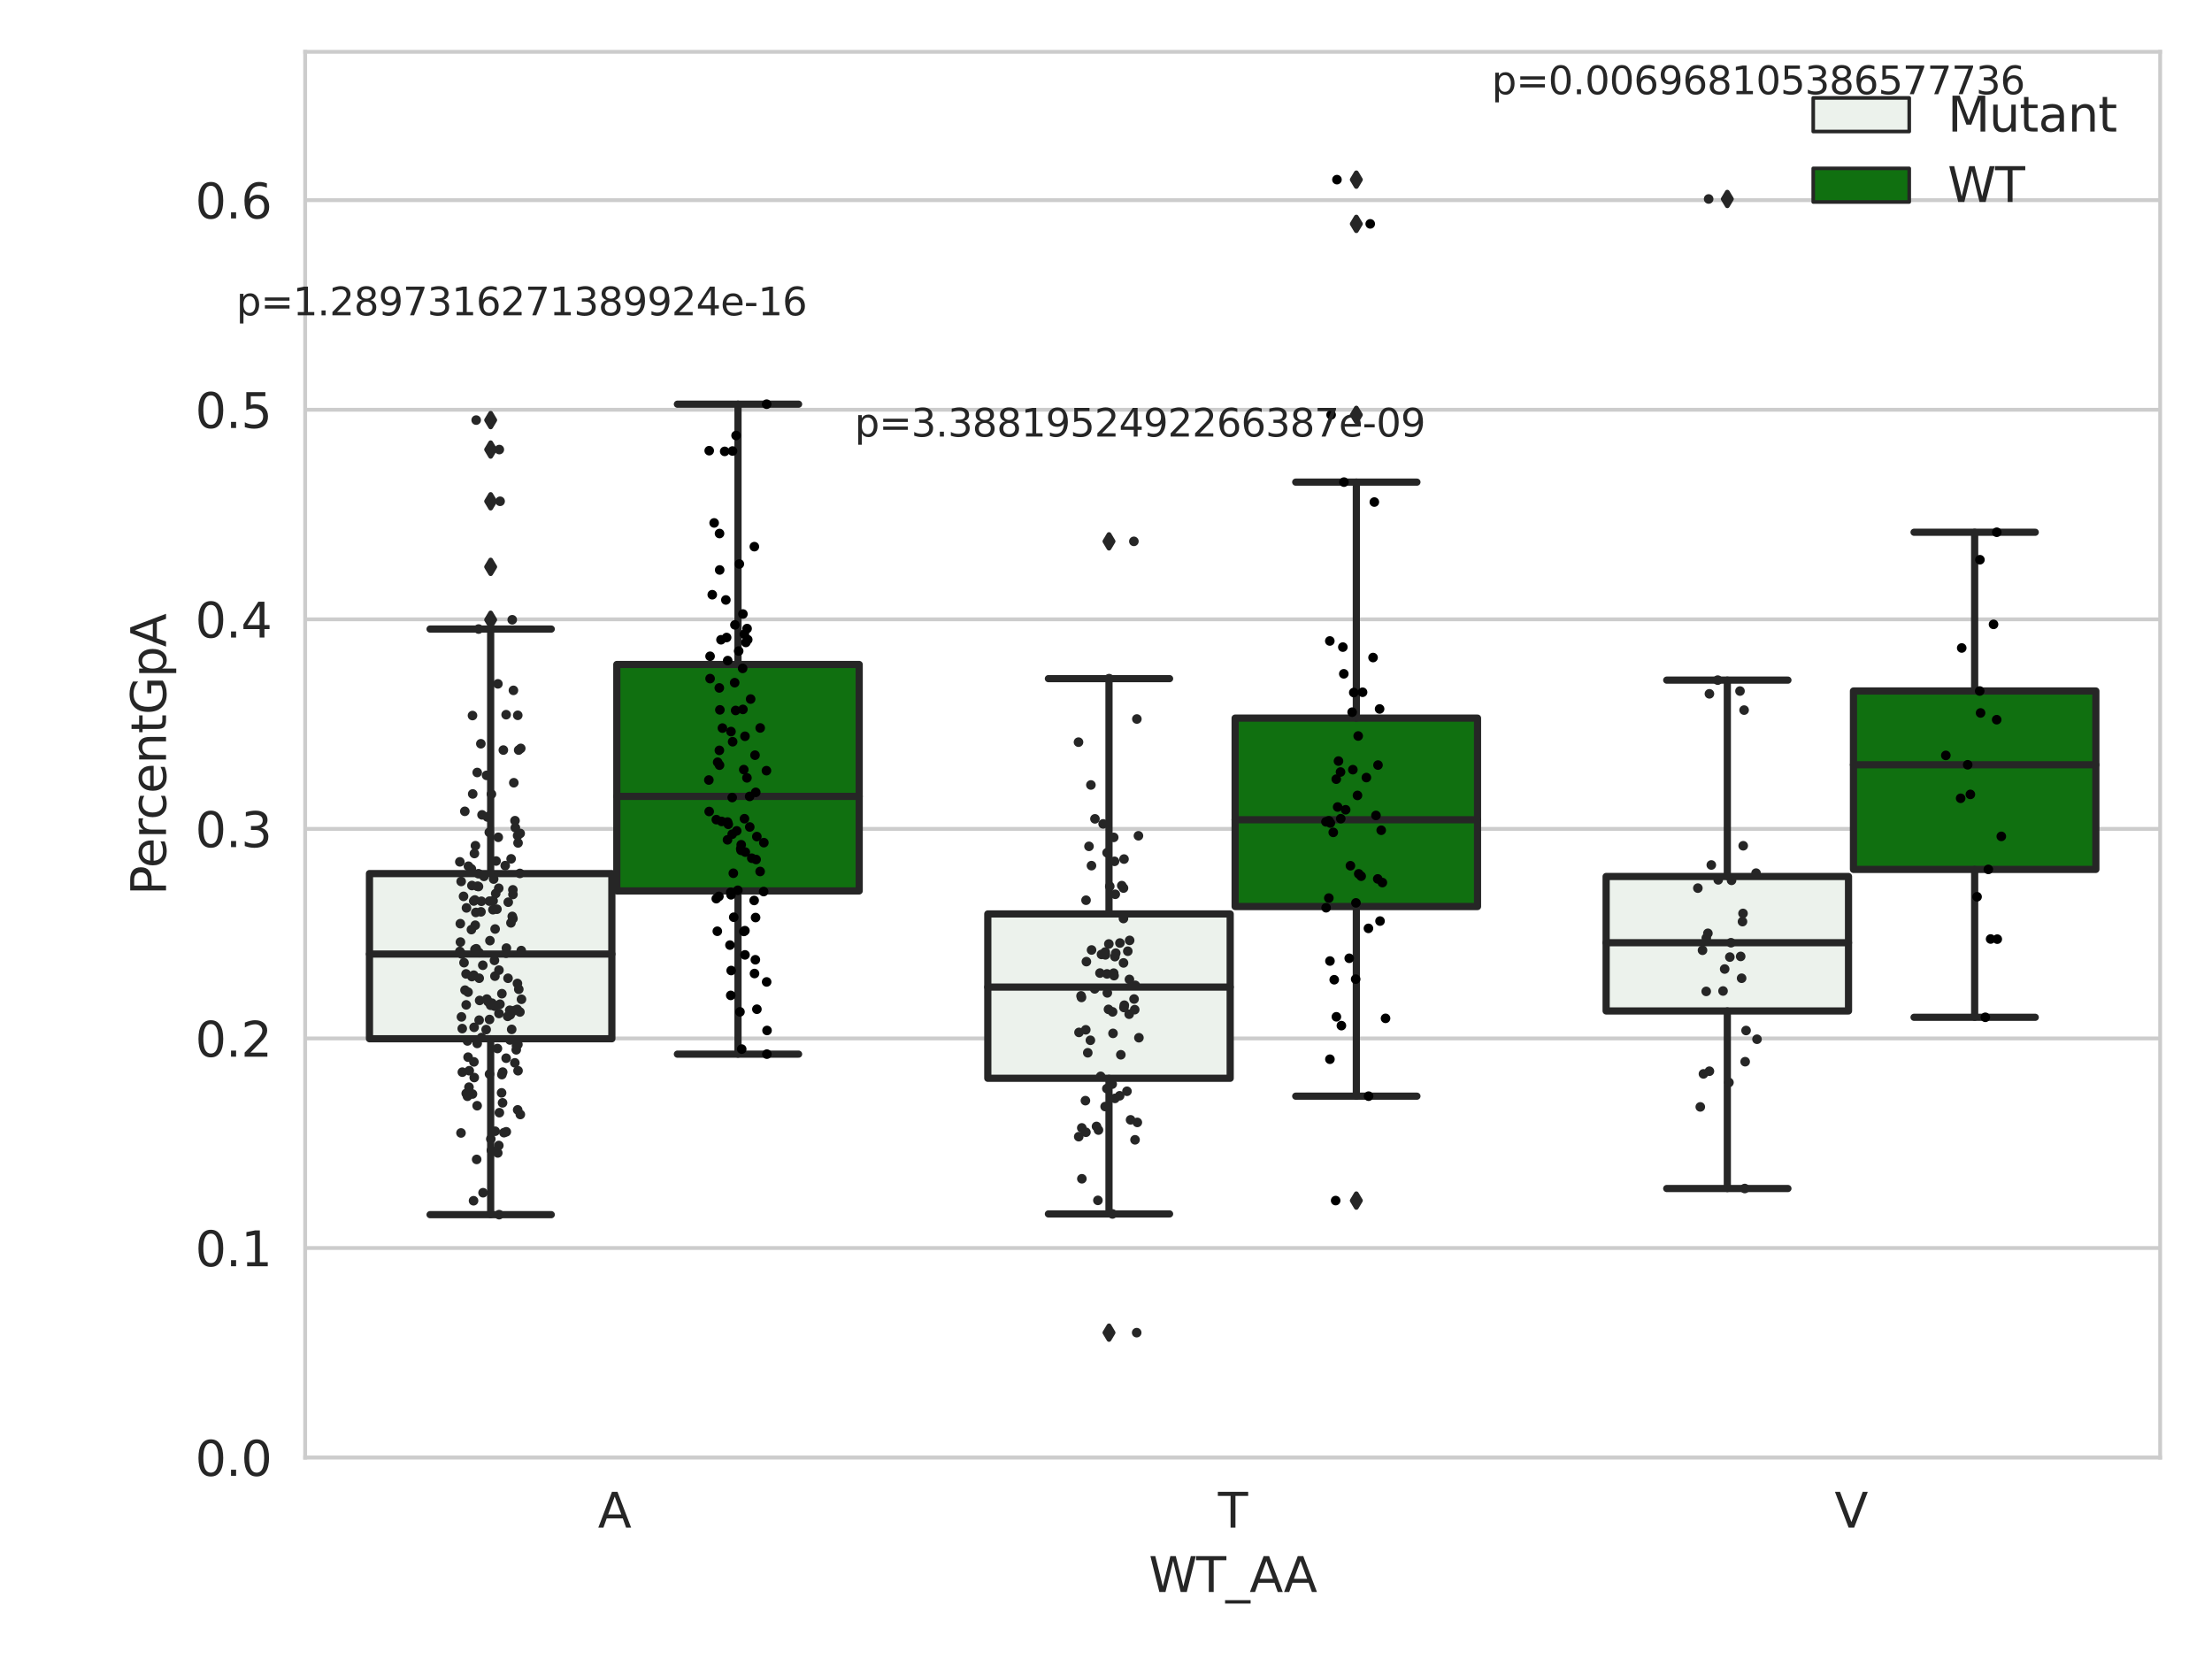 <?xml version="1.0" encoding="utf-8" standalone="no"?>
<!DOCTYPE svg PUBLIC "-//W3C//DTD SVG 1.1//EN"
  "http://www.w3.org/Graphics/SVG/1.1/DTD/svg11.dtd">
<svg xmlns:xlink="http://www.w3.org/1999/xlink" width="460.8pt" height="345.6pt" viewBox="0 0 460.8 345.6" xmlns="http://www.w3.org/2000/svg" version="1.1">
 <defs>
  <style type="text/css">*{stroke-linejoin: round; stroke-linecap: butt}</style>
 </defs>
 <g id="figure_1">
  <g id="patch_1">
   <path d="M 0 345.6 
L 460.8 345.6 
L 460.8 0 
L 0 0 
z
" style="fill: #ffffff"/>
  </g>
  <g id="axes_1">
   <g id="patch_2">
    <path d="M 63.571 303.64 
L 450 303.64 
L 450 10.8 
L 63.571 10.8 
z
" style="fill: #ffffff"/>
   </g>
   <g id="matplotlib.axis_1">
    <g id="xtick_1">
     <g id="text_1">
      <!-- A -->
      <g style="fill: #262626" transform="translate(124.556 318.238)scale(0.1 -0.1)">
       <defs>
        <path id="DejaVuSans-41" d="M 2188 4044 
L 1331 1722 
L 3047 1722 
L 2188 4044 
z
M 1831 4666 
L 2547 4666 
L 4325 0 
L 3669 0 
L 3244 1197 
L 1141 1197 
L 716 0 
L 50 0 
L 1831 4666 
z
" transform="scale(0.016)"/>
       </defs>
       <use xlink:href="#DejaVuSans-41"/>
      </g>
     </g>
    </g>
    <g id="xtick_2">
     <g id="text_2">
      <!-- T -->
      <g style="fill: #262626" transform="translate(253.732 318.238)scale(0.1 -0.1)">
       <defs>
        <path id="DejaVuSans-54" d="M -19 4666 
L 3928 4666 
L 3928 4134 
L 2272 4134 
L 2272 0 
L 1638 0 
L 1638 4134 
L -19 4134 
L -19 4666 
z
" transform="scale(0.016)"/>
       </defs>
       <use xlink:href="#DejaVuSans-54"/>
      </g>
     </g>
    </g>
    <g id="xtick_3">
     <g id="text_3">
      <!-- V -->
      <g style="fill: #262626" transform="translate(382.175 318.238)scale(0.1 -0.1)">
       <defs>
        <path id="DejaVuSans-56" d="M 1831 0 
L 50 4666 
L 709 4666 
L 2188 738 
L 3669 4666 
L 4325 4666 
L 2547 0 
L 1831 0 
z
" transform="scale(0.016)"/>
       </defs>
       <use xlink:href="#DejaVuSans-56"/>
      </g>
     </g>
    </g>
    <g id="text_4">
     <!-- WT_AA -->
     <g style="fill: #262626" transform="translate(239.31 331.638)scale(0.1 -0.1)">
      <defs>
       <path id="DejaVuSans-57" d="M 213 4666 
L 850 4666 
L 1831 722 
L 2809 4666 
L 3519 4666 
L 4500 722 
L 5478 4666 
L 6119 4666 
L 4947 0 
L 4153 0 
L 3169 4050 
L 2175 0 
L 1381 0 
L 213 4666 
z
" transform="scale(0.016)"/>
       <path id="DejaVuSans-5f" d="M 3263 -1063 
L 3263 -1509 
L -63 -1509 
L -63 -1063 
L 3263 -1063 
z
" transform="scale(0.016)"/>
      </defs>
      <use xlink:href="#DejaVuSans-57"/>
      <use xlink:href="#DejaVuSans-54" x="98.877"/>
      <use xlink:href="#DejaVuSans-5f" x="159.961"/>
      <use xlink:href="#DejaVuSans-41" x="209.961"/>
      <use xlink:href="#DejaVuSans-41" x="281.119"/>
     </g>
    </g>
   </g>
   <g id="matplotlib.axis_2">
    <g id="ytick_1">
     <g id="line2d_1">
      <path d="M 63.571 303.64 
L 450 303.64 
" clip-path="url(#p584c5ce78f)" style="fill: none; stroke: #cccccc; stroke-width: 0.8; stroke-linecap: round"/>
     </g>
     <g id="text_5">
      <!-- 0.0 -->
      <g style="fill: #262626" transform="translate(40.668 307.439)scale(0.1 -0.1)">
       <defs>
        <path id="DejaVuSans-30" d="M 2034 4250 
Q 1547 4250 1301 3770 
Q 1056 3291 1056 2328 
Q 1056 1369 1301 889 
Q 1547 409 2034 409 
Q 2525 409 2770 889 
Q 3016 1369 3016 2328 
Q 3016 3291 2770 3770 
Q 2525 4250 2034 4250 
z
M 2034 4750 
Q 2819 4750 3233 4129 
Q 3647 3509 3647 2328 
Q 3647 1150 3233 529 
Q 2819 -91 2034 -91 
Q 1250 -91 836 529 
Q 422 1150 422 2328 
Q 422 3509 836 4129 
Q 1250 4750 2034 4750 
z
" transform="scale(0.016)"/>
        <path id="DejaVuSans-2e" d="M 684 794 
L 1344 794 
L 1344 0 
L 684 0 
L 684 794 
z
" transform="scale(0.016)"/>
       </defs>
       <use xlink:href="#DejaVuSans-30"/>
       <use xlink:href="#DejaVuSans-2e" x="63.623"/>
       <use xlink:href="#DejaVuSans-30" x="95.41"/>
      </g>
     </g>
    </g>
    <g id="ytick_2">
     <g id="line2d_2">
      <path d="M 63.571 259.984 
L 450 259.984 
" clip-path="url(#p584c5ce78f)" style="fill: none; stroke: #cccccc; stroke-width: 0.8; stroke-linecap: round"/>
     </g>
     <g id="text_6">
      <!-- 0.1 -->
      <g style="fill: #262626" transform="translate(40.668 263.783)scale(0.1 -0.1)">
       <defs>
        <path id="DejaVuSans-31" d="M 794 531 
L 1825 531 
L 1825 4091 
L 703 3866 
L 703 4441 
L 1819 4666 
L 2450 4666 
L 2450 531 
L 3481 531 
L 3481 0 
L 794 0 
L 794 531 
z
" transform="scale(0.016)"/>
       </defs>
       <use xlink:href="#DejaVuSans-30"/>
       <use xlink:href="#DejaVuSans-2e" x="63.623"/>
       <use xlink:href="#DejaVuSans-31" x="95.41"/>
      </g>
     </g>
    </g>
    <g id="ytick_3">
     <g id="line2d_3">
      <path d="M 63.571 216.328 
L 450 216.328 
" clip-path="url(#p584c5ce78f)" style="fill: none; stroke: #cccccc; stroke-width: 0.8; stroke-linecap: round"/>
     </g>
     <g id="text_7">
      <!-- 0.2 -->
      <g style="fill: #262626" transform="translate(40.668 220.127)scale(0.1 -0.1)">
       <defs>
        <path id="DejaVuSans-32" d="M 1228 531 
L 3431 531 
L 3431 0 
L 469 0 
L 469 531 
Q 828 903 1448 1529 
Q 2069 2156 2228 2338 
Q 2531 2678 2651 2914 
Q 2772 3150 2772 3378 
Q 2772 3750 2511 3984 
Q 2250 4219 1831 4219 
Q 1534 4219 1204 4116 
Q 875 4013 500 3803 
L 500 4441 
Q 881 4594 1212 4672 
Q 1544 4750 1819 4750 
Q 2544 4750 2975 4387 
Q 3406 4025 3406 3419 
Q 3406 3131 3298 2873 
Q 3191 2616 2906 2266 
Q 2828 2175 2409 1742 
Q 1991 1309 1228 531 
z
" transform="scale(0.016)"/>
       </defs>
       <use xlink:href="#DejaVuSans-30"/>
       <use xlink:href="#DejaVuSans-2e" x="63.623"/>
       <use xlink:href="#DejaVuSans-32" x="95.41"/>
      </g>
     </g>
    </g>
    <g id="ytick_4">
     <g id="line2d_4">
      <path d="M 63.571 172.671 
L 450 172.671 
" clip-path="url(#p584c5ce78f)" style="fill: none; stroke: #cccccc; stroke-width: 0.8; stroke-linecap: round"/>
     </g>
     <g id="text_8">
      <!-- 0.3 -->
      <g style="fill: #262626" transform="translate(40.668 176.47)scale(0.1 -0.1)">
       <defs>
        <path id="DejaVuSans-33" d="M 2597 2516 
Q 3050 2419 3304 2112 
Q 3559 1806 3559 1356 
Q 3559 666 3084 287 
Q 2609 -91 1734 -91 
Q 1441 -91 1130 -33 
Q 819 25 488 141 
L 488 750 
Q 750 597 1062 519 
Q 1375 441 1716 441 
Q 2309 441 2620 675 
Q 2931 909 2931 1356 
Q 2931 1769 2642 2001 
Q 2353 2234 1838 2234 
L 1294 2234 
L 1294 2753 
L 1863 2753 
Q 2328 2753 2575 2939 
Q 2822 3125 2822 3475 
Q 2822 3834 2567 4026 
Q 2313 4219 1838 4219 
Q 1578 4219 1281 4162 
Q 984 4106 628 3988 
L 628 4550 
Q 988 4650 1302 4700 
Q 1616 4750 1894 4750 
Q 2613 4750 3031 4423 
Q 3450 4097 3450 3541 
Q 3450 3153 3228 2886 
Q 3006 2619 2597 2516 
z
" transform="scale(0.016)"/>
       </defs>
       <use xlink:href="#DejaVuSans-30"/>
       <use xlink:href="#DejaVuSans-2e" x="63.623"/>
       <use xlink:href="#DejaVuSans-33" x="95.41"/>
      </g>
     </g>
    </g>
    <g id="ytick_5">
     <g id="line2d_5">
      <path d="M 63.571 129.015 
L 450 129.015 
" clip-path="url(#p584c5ce78f)" style="fill: none; stroke: #cccccc; stroke-width: 0.8; stroke-linecap: round"/>
     </g>
     <g id="text_9">
      <!-- 0.4 -->
      <g style="fill: #262626" transform="translate(40.668 132.814)scale(0.1 -0.1)">
       <defs>
        <path id="DejaVuSans-34" d="M 2419 4116 
L 825 1625 
L 2419 1625 
L 2419 4116 
z
M 2253 4666 
L 3047 4666 
L 3047 1625 
L 3713 1625 
L 3713 1100 
L 3047 1100 
L 3047 0 
L 2419 0 
L 2419 1100 
L 313 1100 
L 313 1709 
L 2253 4666 
z
" transform="scale(0.016)"/>
       </defs>
       <use xlink:href="#DejaVuSans-30"/>
       <use xlink:href="#DejaVuSans-2e" x="63.623"/>
       <use xlink:href="#DejaVuSans-34" x="95.41"/>
      </g>
     </g>
    </g>
    <g id="ytick_6">
     <g id="line2d_6">
      <path d="M 63.571 85.359 
L 450 85.359 
" clip-path="url(#p584c5ce78f)" style="fill: none; stroke: #cccccc; stroke-width: 0.8; stroke-linecap: round"/>
     </g>
     <g id="text_10">
      <!-- 0.5 -->
      <g style="fill: #262626" transform="translate(40.668 89.158)scale(0.1 -0.1)">
       <defs>
        <path id="DejaVuSans-35" d="M 691 4666 
L 3169 4666 
L 3169 4134 
L 1269 4134 
L 1269 2991 
Q 1406 3038 1543 3061 
Q 1681 3084 1819 3084 
Q 2600 3084 3056 2656 
Q 3513 2228 3513 1497 
Q 3513 744 3044 326 
Q 2575 -91 1722 -91 
Q 1428 -91 1123 -41 
Q 819 9 494 109 
L 494 744 
Q 775 591 1075 516 
Q 1375 441 1709 441 
Q 2250 441 2565 725 
Q 2881 1009 2881 1497 
Q 2881 1984 2565 2268 
Q 2250 2553 1709 2553 
Q 1456 2553 1204 2497 
Q 953 2441 691 2322 
L 691 4666 
z
" transform="scale(0.016)"/>
       </defs>
       <use xlink:href="#DejaVuSans-30"/>
       <use xlink:href="#DejaVuSans-2e" x="63.623"/>
       <use xlink:href="#DejaVuSans-35" x="95.41"/>
      </g>
     </g>
    </g>
    <g id="ytick_7">
     <g id="line2d_7">
      <path d="M 63.571 41.703 
L 450 41.703 
" clip-path="url(#p584c5ce78f)" style="fill: none; stroke: #cccccc; stroke-width: 0.8; stroke-linecap: round"/>
     </g>
     <g id="text_11">
      <!-- 0.6 -->
      <g style="fill: #262626" transform="translate(40.668 45.502)scale(0.1 -0.1)">
       <defs>
        <path id="DejaVuSans-36" d="M 2113 2584 
Q 1688 2584 1439 2293 
Q 1191 2003 1191 1497 
Q 1191 994 1439 701 
Q 1688 409 2113 409 
Q 2538 409 2786 701 
Q 3034 994 3034 1497 
Q 3034 2003 2786 2293 
Q 2538 2584 2113 2584 
z
M 3366 4563 
L 3366 3988 
Q 3128 4100 2886 4159 
Q 2644 4219 2406 4219 
Q 1781 4219 1451 3797 
Q 1122 3375 1075 2522 
Q 1259 2794 1537 2939 
Q 1816 3084 2150 3084 
Q 2853 3084 3261 2657 
Q 3669 2231 3669 1497 
Q 3669 778 3244 343 
Q 2819 -91 2113 -91 
Q 1303 -91 875 529 
Q 447 1150 447 2328 
Q 447 3434 972 4092 
Q 1497 4750 2381 4750 
Q 2619 4750 2861 4703 
Q 3103 4656 3366 4563 
z
" transform="scale(0.016)"/>
       </defs>
       <use xlink:href="#DejaVuSans-30"/>
       <use xlink:href="#DejaVuSans-2e" x="63.623"/>
       <use xlink:href="#DejaVuSans-36" x="95.41"/>
      </g>
     </g>
    </g>
    <g id="text_12">
     <!-- PercentGpA -->
     <g style="fill: #262626" transform="translate(34.588 186.497)rotate(-90)scale(0.1 -0.1)">
      <defs>
       <path id="DejaVuSans-50" d="M 1259 4147 
L 1259 2394 
L 2053 2394 
Q 2494 2394 2734 2622 
Q 2975 2850 2975 3272 
Q 2975 3691 2734 3919 
Q 2494 4147 2053 4147 
L 1259 4147 
z
M 628 4666 
L 2053 4666 
Q 2838 4666 3239 4311 
Q 3641 3956 3641 3272 
Q 3641 2581 3239 2228 
Q 2838 1875 2053 1875 
L 1259 1875 
L 1259 0 
L 628 0 
L 628 4666 
z
" transform="scale(0.016)"/>
       <path id="DejaVuSans-65" d="M 3597 1894 
L 3597 1613 
L 953 1613 
Q 991 1019 1311 708 
Q 1631 397 2203 397 
Q 2534 397 2845 478 
Q 3156 559 3463 722 
L 3463 178 
Q 3153 47 2828 -22 
Q 2503 -91 2169 -91 
Q 1331 -91 842 396 
Q 353 884 353 1716 
Q 353 2575 817 3079 
Q 1281 3584 2069 3584 
Q 2775 3584 3186 3129 
Q 3597 2675 3597 1894 
z
M 3022 2063 
Q 3016 2534 2758 2815 
Q 2500 3097 2075 3097 
Q 1594 3097 1305 2825 
Q 1016 2553 972 2059 
L 3022 2063 
z
" transform="scale(0.016)"/>
       <path id="DejaVuSans-72" d="M 2631 2963 
Q 2534 3019 2420 3045 
Q 2306 3072 2169 3072 
Q 1681 3072 1420 2755 
Q 1159 2438 1159 1844 
L 1159 0 
L 581 0 
L 581 3500 
L 1159 3500 
L 1159 2956 
Q 1341 3275 1631 3429 
Q 1922 3584 2338 3584 
Q 2397 3584 2469 3576 
Q 2541 3569 2628 3553 
L 2631 2963 
z
" transform="scale(0.016)"/>
       <path id="DejaVuSans-63" d="M 3122 3366 
L 3122 2828 
Q 2878 2963 2633 3030 
Q 2388 3097 2138 3097 
Q 1578 3097 1268 2742 
Q 959 2388 959 1747 
Q 959 1106 1268 751 
Q 1578 397 2138 397 
Q 2388 397 2633 464 
Q 2878 531 3122 666 
L 3122 134 
Q 2881 22 2623 -34 
Q 2366 -91 2075 -91 
Q 1284 -91 818 406 
Q 353 903 353 1747 
Q 353 2603 823 3093 
Q 1294 3584 2113 3584 
Q 2378 3584 2631 3529 
Q 2884 3475 3122 3366 
z
" transform="scale(0.016)"/>
       <path id="DejaVuSans-6e" d="M 3513 2113 
L 3513 0 
L 2938 0 
L 2938 2094 
Q 2938 2591 2744 2837 
Q 2550 3084 2163 3084 
Q 1697 3084 1428 2787 
Q 1159 2491 1159 1978 
L 1159 0 
L 581 0 
L 581 3500 
L 1159 3500 
L 1159 2956 
Q 1366 3272 1645 3428 
Q 1925 3584 2291 3584 
Q 2894 3584 3203 3211 
Q 3513 2838 3513 2113 
z
" transform="scale(0.016)"/>
       <path id="DejaVuSans-74" d="M 1172 4494 
L 1172 3500 
L 2356 3500 
L 2356 3053 
L 1172 3053 
L 1172 1153 
Q 1172 725 1289 603 
Q 1406 481 1766 481 
L 2356 481 
L 2356 0 
L 1766 0 
Q 1100 0 847 248 
Q 594 497 594 1153 
L 594 3053 
L 172 3053 
L 172 3500 
L 594 3500 
L 594 4494 
L 1172 4494 
z
" transform="scale(0.016)"/>
       <path id="DejaVuSans-47" d="M 3809 666 
L 3809 1919 
L 2778 1919 
L 2778 2438 
L 4434 2438 
L 4434 434 
Q 4069 175 3628 42 
Q 3188 -91 2688 -91 
Q 1594 -91 976 548 
Q 359 1188 359 2328 
Q 359 3472 976 4111 
Q 1594 4750 2688 4750 
Q 3144 4750 3555 4637 
Q 3966 4525 4313 4306 
L 4313 3634 
Q 3963 3931 3569 4081 
Q 3175 4231 2741 4231 
Q 1884 4231 1454 3753 
Q 1025 3275 1025 2328 
Q 1025 1384 1454 906 
Q 1884 428 2741 428 
Q 3075 428 3337 486 
Q 3600 544 3809 666 
z
" transform="scale(0.016)"/>
       <path id="DejaVuSans-70" d="M 1159 525 
L 1159 -1331 
L 581 -1331 
L 581 3500 
L 1159 3500 
L 1159 2969 
Q 1341 3281 1617 3432 
Q 1894 3584 2278 3584 
Q 2916 3584 3314 3078 
Q 3713 2572 3713 1747 
Q 3713 922 3314 415 
Q 2916 -91 2278 -91 
Q 1894 -91 1617 61 
Q 1341 213 1159 525 
z
M 3116 1747 
Q 3116 2381 2855 2742 
Q 2594 3103 2138 3103 
Q 1681 3103 1420 2742 
Q 1159 2381 1159 1747 
Q 1159 1113 1420 752 
Q 1681 391 2138 391 
Q 2594 391 2855 752 
Q 3116 1113 3116 1747 
z
" transform="scale(0.016)"/>
      </defs>
      <use xlink:href="#DejaVuSans-50"/>
      <use xlink:href="#DejaVuSans-65" x="56.678"/>
      <use xlink:href="#DejaVuSans-72" x="118.201"/>
      <use xlink:href="#DejaVuSans-63" x="157.064"/>
      <use xlink:href="#DejaVuSans-65" x="212.045"/>
      <use xlink:href="#DejaVuSans-6e" x="273.568"/>
      <use xlink:href="#DejaVuSans-74" x="336.947"/>
      <use xlink:href="#DejaVuSans-47" x="376.156"/>
      <use xlink:href="#DejaVuSans-70" x="453.646"/>
      <use xlink:href="#DejaVuSans-41" x="517.123"/>
     </g>
    </g>
   </g>
   <g id="patch_3">
    <path d="M 76.967 216.392 
L 127.461 216.392 
L 127.461 181.98 
L 76.967 181.98 
L 76.967 216.392 
z
" clip-path="url(#p584c5ce78f)" style="fill: #ecf2ec; stroke: #262626; stroke-width: 1.5; stroke-linejoin: miter"/>
   </g>
   <g id="patch_4">
    <path d="M 128.491 185.596 
L 178.985 185.596 
L 178.985 138.424 
L 128.491 138.424 
L 128.491 185.596 
z
" clip-path="url(#p584c5ce78f)" style="fill: #107010; stroke: #262626; stroke-width: 1.5; stroke-linejoin: miter"/>
   </g>
   <g id="patch_5">
    <path d="M 205.777 224.629 
L 256.27 224.629 
L 256.27 190.393 
L 205.777 190.393 
L 205.777 224.629 
z
" clip-path="url(#p584c5ce78f)" style="fill: #ecf2ec; stroke: #262626; stroke-width: 1.5; stroke-linejoin: miter"/>
   </g>
   <g id="patch_6">
    <path d="M 257.301 188.848 
L 307.794 188.848 
L 307.794 149.597 
L 257.301 149.597 
L 257.301 188.848 
z
" clip-path="url(#p584c5ce78f)" style="fill: #107010; stroke: #262626; stroke-width: 1.5; stroke-linejoin: miter"/>
   </g>
   <g id="patch_7">
    <path d="M 334.587 210.6 
L 385.08 210.6 
L 385.08 182.589 
L 334.587 182.589 
L 334.587 210.6 
z
" clip-path="url(#p584c5ce78f)" style="fill: #ecf2ec; stroke: #262626; stroke-width: 1.5; stroke-linejoin: miter"/>
   </g>
   <g id="patch_8">
    <path d="M 386.11 181.111 
L 436.604 181.111 
L 436.604 143.948 
L 386.11 143.948 
L 386.11 181.111 
z
" clip-path="url(#p584c5ce78f)" style="fill: #107010; stroke: #262626; stroke-width: 1.5; stroke-linejoin: miter"/>
   </g>
   <g id="patch_9">
    <path d="M 127.976 303.64 
L 127.976 303.64 
L 127.976 303.64 
L 127.976 303.64 
z
" clip-path="url(#p584c5ce78f)" style="fill: #ecf2ec; stroke: #262626; stroke-width: 0.75; stroke-linejoin: miter"/>
   </g>
   <g id="patch_10">
    <path d="M 127.976 303.64 
L 127.976 303.64 
L 127.976 303.64 
L 127.976 303.64 
z
" clip-path="url(#p584c5ce78f)" style="fill: #107010; stroke: #262626; stroke-width: 0.75; stroke-linejoin: miter"/>
   </g>
   <g id="PathCollection_1"/>
   <g id="PathCollection_2"/>
   <g id="line2d_8">
    <path d="M 102.214 216.392 
L 102.214 253.036 
" clip-path="url(#p584c5ce78f)" style="fill: none; stroke: #262626; stroke-width: 1.5; stroke-linecap: round"/>
   </g>
   <g id="line2d_9">
    <path d="M 102.214 181.98 
L 102.214 131.043 
" clip-path="url(#p584c5ce78f)" style="fill: none; stroke: #262626; stroke-width: 1.5; stroke-linecap: round"/>
   </g>
   <g id="line2d_10">
    <path d="M 89.591 253.036 
L 114.837 253.036 
" clip-path="url(#p584c5ce78f)" style="fill: none; stroke: #262626; stroke-width: 1.5; stroke-linecap: round"/>
   </g>
   <g id="line2d_11">
    <path d="M 89.591 131.043 
L 114.837 131.043 
" clip-path="url(#p584c5ce78f)" style="fill: none; stroke: #262626; stroke-width: 1.5; stroke-linecap: round"/>
   </g>
   <g id="line2d_12">
    <defs>
     <path id="m2cf4d0a902" d="M -0 1.414 
L 0.849 0 
L 0 -1.414 
L -0.849 -0 
z
" style="stroke: #262626; stroke-linejoin: miter"/>
    </defs>
    <g clip-path="url(#p584c5ce78f)">
     <use xlink:href="#m2cf4d0a902" x="102.214" y="93.651" style="fill: #262626; stroke: #262626; stroke-linejoin: miter"/>
     <use xlink:href="#m2cf4d0a902" x="102.214" y="118.087" style="fill: #262626; stroke: #262626; stroke-linejoin: miter"/>
     <use xlink:href="#m2cf4d0a902" x="102.214" y="104.426" style="fill: #262626; stroke: #262626; stroke-linejoin: miter"/>
     <use xlink:href="#m2cf4d0a902" x="102.214" y="129.108" style="fill: #262626; stroke: #262626; stroke-linejoin: miter"/>
     <use xlink:href="#m2cf4d0a902" x="102.214" y="87.513" style="fill: #262626; stroke: #262626; stroke-linejoin: miter"/>
    </g>
   </g>
   <g id="line2d_13">
    <path d="M 153.738 185.596 
L 153.738 219.596 
" clip-path="url(#p584c5ce78f)" style="fill: none; stroke: #262626; stroke-width: 1.5; stroke-linecap: round"/>
   </g>
   <g id="line2d_14">
    <path d="M 153.738 138.424 
L 153.738 84.199 
" clip-path="url(#p584c5ce78f)" style="fill: none; stroke: #262626; stroke-width: 1.5; stroke-linecap: round"/>
   </g>
   <g id="line2d_15">
    <path d="M 141.115 219.596 
L 166.361 219.596 
" clip-path="url(#p584c5ce78f)" style="fill: none; stroke: #262626; stroke-width: 1.5; stroke-linecap: round"/>
   </g>
   <g id="line2d_16">
    <path d="M 141.115 84.199 
L 166.361 84.199 
" clip-path="url(#p584c5ce78f)" style="fill: none; stroke: #262626; stroke-width: 1.5; stroke-linecap: round"/>
   </g>
   <g id="line2d_17"/>
   <g id="line2d_18">
    <path d="M 231.024 224.629 
L 231.024 252.884 
" clip-path="url(#p584c5ce78f)" style="fill: none; stroke: #262626; stroke-width: 1.5; stroke-linecap: round"/>
   </g>
   <g id="line2d_19">
    <path d="M 231.024 190.393 
L 231.024 141.375 
" clip-path="url(#p584c5ce78f)" style="fill: none; stroke: #262626; stroke-width: 1.5; stroke-linecap: round"/>
   </g>
   <g id="line2d_20">
    <path d="M 218.4 252.884 
L 243.647 252.884 
" clip-path="url(#p584c5ce78f)" style="fill: none; stroke: #262626; stroke-width: 1.5; stroke-linecap: round"/>
   </g>
   <g id="line2d_21">
    <path d="M 218.4 141.375 
L 243.647 141.375 
" clip-path="url(#p584c5ce78f)" style="fill: none; stroke: #262626; stroke-width: 1.5; stroke-linecap: round"/>
   </g>
   <g id="line2d_22">
    <g clip-path="url(#p584c5ce78f)">
     <use xlink:href="#m2cf4d0a902" x="231.024" y="277.617" style="fill: #262626; stroke: #262626; stroke-linejoin: miter"/>
     <use xlink:href="#m2cf4d0a902" x="231.024" y="112.773" style="fill: #262626; stroke: #262626; stroke-linejoin: miter"/>
    </g>
   </g>
   <g id="line2d_23">
    <path d="M 282.548 188.848 
L 282.548 228.352 
" clip-path="url(#p584c5ce78f)" style="fill: none; stroke: #262626; stroke-width: 1.5; stroke-linecap: round"/>
   </g>
   <g id="line2d_24">
    <path d="M 282.548 149.597 
L 282.548 100.435 
" clip-path="url(#p584c5ce78f)" style="fill: none; stroke: #262626; stroke-width: 1.5; stroke-linecap: round"/>
   </g>
   <g id="line2d_25">
    <path d="M 269.924 228.352 
L 295.171 228.352 
" clip-path="url(#p584c5ce78f)" style="fill: none; stroke: #262626; stroke-width: 1.5; stroke-linecap: round"/>
   </g>
   <g id="line2d_26">
    <path d="M 269.924 100.435 
L 295.171 100.435 
" clip-path="url(#p584c5ce78f)" style="fill: none; stroke: #262626; stroke-width: 1.5; stroke-linecap: round"/>
   </g>
   <g id="line2d_27">
    <g clip-path="url(#p584c5ce78f)">
     <use xlink:href="#m2cf4d0a902" x="282.548" y="250.102" style="fill: #262626; stroke: #262626; stroke-linejoin: miter"/>
     <use xlink:href="#m2cf4d0a902" x="282.548" y="86.423" style="fill: #262626; stroke: #262626; stroke-linejoin: miter"/>
     <use xlink:href="#m2cf4d0a902" x="282.548" y="37.422" style="fill: #262626; stroke: #262626; stroke-linejoin: miter"/>
     <use xlink:href="#m2cf4d0a902" x="282.548" y="46.637" style="fill: #262626; stroke: #262626; stroke-linejoin: miter"/>
    </g>
   </g>
   <g id="line2d_28">
    <path d="M 359.833 210.6 
L 359.833 247.591 
" clip-path="url(#p584c5ce78f)" style="fill: none; stroke: #262626; stroke-width: 1.5; stroke-linecap: round"/>
   </g>
   <g id="line2d_29">
    <path d="M 359.833 182.589 
L 359.833 141.685 
" clip-path="url(#p584c5ce78f)" style="fill: none; stroke: #262626; stroke-width: 1.5; stroke-linecap: round"/>
   </g>
   <g id="line2d_30">
    <path d="M 347.21 247.591 
L 372.457 247.591 
" clip-path="url(#p584c5ce78f)" style="fill: none; stroke: #262626; stroke-width: 1.5; stroke-linecap: round"/>
   </g>
   <g id="line2d_31">
    <path d="M 347.21 141.685 
L 372.457 141.685 
" clip-path="url(#p584c5ce78f)" style="fill: none; stroke: #262626; stroke-width: 1.5; stroke-linecap: round"/>
   </g>
   <g id="line2d_32">
    <g clip-path="url(#p584c5ce78f)">
     <use xlink:href="#m2cf4d0a902" x="359.833" y="41.45" style="fill: #262626; stroke: #262626; stroke-linejoin: miter"/>
    </g>
   </g>
   <g id="line2d_33">
    <path d="M 411.357 181.111 
L 411.357 211.921 
" clip-path="url(#p584c5ce78f)" style="fill: none; stroke: #262626; stroke-width: 1.5; stroke-linecap: round"/>
   </g>
   <g id="line2d_34">
    <path d="M 411.357 143.948 
L 411.357 110.877 
" clip-path="url(#p584c5ce78f)" style="fill: none; stroke: #262626; stroke-width: 1.5; stroke-linecap: round"/>
   </g>
   <g id="line2d_35">
    <path d="M 398.734 211.921 
L 423.98 211.921 
" clip-path="url(#p584c5ce78f)" style="fill: none; stroke: #262626; stroke-width: 1.5; stroke-linecap: round"/>
   </g>
   <g id="line2d_36">
    <path d="M 398.734 110.877 
L 423.98 110.877 
" clip-path="url(#p584c5ce78f)" style="fill: none; stroke: #262626; stroke-width: 1.5; stroke-linecap: round"/>
   </g>
   <g id="line2d_37"/>
   <g id="line2d_38">
    <path d="M 76.967 198.748 
L 127.461 198.748 
" clip-path="url(#p584c5ce78f)" style="fill: none; stroke: #262626; stroke-width: 1.5; stroke-linecap: round"/>
   </g>
   <g id="line2d_39">
    <path d="M 128.491 165.904 
L 178.985 165.904 
" clip-path="url(#p584c5ce78f)" style="fill: none; stroke: #262626; stroke-width: 1.5; stroke-linecap: round"/>
   </g>
   <g id="line2d_40">
    <path d="M 205.777 205.632 
L 256.27 205.632 
" clip-path="url(#p584c5ce78f)" style="fill: none; stroke: #262626; stroke-width: 1.5; stroke-linecap: round"/>
   </g>
   <g id="line2d_41">
    <path d="M 257.301 170.761 
L 307.794 170.761 
" clip-path="url(#p584c5ce78f)" style="fill: none; stroke: #262626; stroke-width: 1.5; stroke-linecap: round"/>
   </g>
   <g id="line2d_42">
    <path d="M 334.587 196.387 
L 385.08 196.387 
" clip-path="url(#p584c5ce78f)" style="fill: none; stroke: #262626; stroke-width: 1.5; stroke-linecap: round"/>
   </g>
   <g id="line2d_43">
    <path d="M 386.11 159.315 
L 436.604 159.315 
" clip-path="url(#p584c5ce78f)" style="fill: none; stroke: #262626; stroke-width: 1.5; stroke-linecap: round"/>
   </g>
   <g id="patch_11">
    <path d="M 63.571 303.64 
L 63.571 10.8 
" style="fill: none; stroke: #cccccc; stroke-width: 0.8; stroke-linejoin: miter; stroke-linecap: square"/>
   </g>
   <g id="patch_12">
    <path d="M 450 303.64 
L 450 10.8 
" style="fill: none; stroke: #cccccc; stroke-width: 0.8; stroke-linejoin: miter; stroke-linecap: square"/>
   </g>
   <g id="patch_13">
    <path d="M 63.571 303.64 
L 450 303.64 
" style="fill: none; stroke: #cccccc; stroke-width: 0.8; stroke-linejoin: miter; stroke-linecap: square"/>
   </g>
   <g id="patch_14">
    <path d="M 63.571 10.8 
L 450 10.8 
" style="fill: none; stroke: #cccccc; stroke-width: 0.8; stroke-linejoin: miter; stroke-linecap: square"/>
   </g>
   <g id="PathCollection_3">
    <defs>
     <path id="C0_0_afa8642ae0" d="M 0 1 
C 0.265 1 0.52 0.895 0.707 0.707 
C 0.895 0.52 1 0.265 1 -0 
C 1 -0.265 0.895 -0.52 0.707 -0.707 
C 0.52 -0.895 0.265 -1 0 -1 
C -0.265 -1 -0.52 -0.895 -0.707 -0.707 
C -0.895 -0.52 -1 -0.265 -1 0 
C -1 0.265 -0.895 0.52 -0.707 0.707 
C -0.52 0.895 -0.265 1 0 1 
z
"/>
    </defs>
    <g clip-path="url(#p584c5ce78f)">
     <use xlink:href="#C0_0_afa8642ae0" x="106.593" y="214.437" style="fill: #262626"/>
    </g>
    <g clip-path="url(#p584c5ce78f)">
     <use xlink:href="#C0_0_afa8642ae0" x="107.919" y="175.601" style="fill: #262626"/>
    </g>
    <g clip-path="url(#p584c5ce78f)">
     <use xlink:href="#C0_0_afa8642ae0" x="108.074" y="206.082" style="fill: #262626"/>
    </g>
    <g clip-path="url(#p584c5ce78f)">
     <use xlink:href="#C0_0_afa8642ae0" x="98.43" y="149.062" style="fill: #262626"/>
    </g>
    <g clip-path="url(#p584c5ce78f)">
     <use xlink:href="#C0_0_afa8642ae0" x="105.471" y="235.773" style="fill: #262626"/>
    </g>
    <g clip-path="url(#p584c5ce78f)">
     <use xlink:href="#C0_0_afa8642ae0" x="104.693" y="229.742" style="fill: #262626"/>
    </g>
    <g clip-path="url(#p584c5ce78f)">
     <use xlink:href="#C0_0_afa8642ae0" x="103.722" y="142.46" style="fill: #262626"/>
    </g>
    <g clip-path="url(#p584c5ce78f)">
     <use xlink:href="#C0_0_afa8642ae0" x="100.317" y="216.137" style="fill: #262626"/>
    </g>
    <g clip-path="url(#p584c5ce78f)">
     <use xlink:href="#C0_0_afa8642ae0" x="103.34" y="179.365" style="fill: #262626"/>
    </g>
    <g clip-path="url(#p584c5ce78f)">
     <use xlink:href="#C0_0_afa8642ae0" x="104.151" y="209.195" style="fill: #262626"/>
    </g>
    <g clip-path="url(#p584c5ce78f)">
     <use xlink:href="#C0_0_afa8642ae0" x="104.015" y="93.651" style="fill: #262626"/>
    </g>
    <g clip-path="url(#p584c5ce78f)">
     <use xlink:href="#C0_0_afa8642ae0" x="106.237" y="216.647" style="fill: #262626"/>
    </g>
    <g clip-path="url(#p584c5ce78f)">
     <use xlink:href="#C0_0_afa8642ae0" x="103.794" y="174.425" style="fill: #262626"/>
    </g>
    <g clip-path="url(#p584c5ce78f)">
     <use xlink:href="#C0_0_afa8642ae0" x="98.194" y="181.002" style="fill: #262626"/>
    </g>
    <g clip-path="url(#p584c5ce78f)">
     <use xlink:href="#C0_0_afa8642ae0" x="103.981" y="253.036" style="fill: #262626"/>
    </g>
    <g clip-path="url(#p584c5ce78f)">
     <use xlink:href="#C0_0_afa8642ae0" x="97.754" y="223.051" style="fill: #262626"/>
    </g>
    <g clip-path="url(#p584c5ce78f)">
     <use xlink:href="#C0_0_afa8642ae0" x="101.678" y="208.669" style="fill: #262626"/>
    </g>
    <g clip-path="url(#p584c5ce78f)">
     <use xlink:href="#C0_0_afa8642ae0" x="97.09" y="202.881" style="fill: #262626"/>
    </g>
    <g clip-path="url(#p584c5ce78f)">
     <use xlink:href="#C0_0_afa8642ae0" x="98.691" y="203.15" style="fill: #262626"/>
    </g>
    <g clip-path="url(#p584c5ce78f)">
     <use xlink:href="#C0_0_afa8642ae0" x="107.252" y="221.412" style="fill: #262626"/>
    </g>
    <g clip-path="url(#p584c5ce78f)">
     <use xlink:href="#C0_0_afa8642ae0" x="98.768" y="214.011" style="fill: #262626"/>
    </g>
    <g clip-path="url(#p584c5ce78f)">
     <use xlink:href="#C0_0_afa8642ae0" x="98.296" y="203.443" style="fill: #262626"/>
    </g>
    <g clip-path="url(#p584c5ce78f)">
     <use xlink:href="#C0_0_afa8642ae0" x="101.966" y="187.725" style="fill: #262626"/>
    </g>
    <g clip-path="url(#p584c5ce78f)">
     <use xlink:href="#C0_0_afa8642ae0" x="108.396" y="232.171" style="fill: #262626"/>
    </g>
    <g clip-path="url(#p584c5ce78f)">
     <use xlink:href="#C0_0_afa8642ae0" x="101.981" y="212.379" style="fill: #262626"/>
    </g>
    <g clip-path="url(#p584c5ce78f)">
     <use xlink:href="#C0_0_afa8642ae0" x="97.378" y="228.375" style="fill: #262626"/>
    </g>
    <g clip-path="url(#p584c5ce78f)">
     <use xlink:href="#C0_0_afa8642ae0" x="97.117" y="209.332" style="fill: #262626"/>
    </g>
    <g clip-path="url(#p584c5ce78f)">
     <use xlink:href="#C0_0_afa8642ae0" x="107.888" y="217.581" style="fill: #262626"/>
    </g>
    <g clip-path="url(#p584c5ce78f)">
     <use xlink:href="#C0_0_afa8642ae0" x="98.475" y="165.394" style="fill: #262626"/>
    </g>
    <g clip-path="url(#p584c5ce78f)">
     <use xlink:href="#C0_0_afa8642ae0" x="99.787" y="198.448" style="fill: #262626"/>
    </g>
    <g clip-path="url(#p584c5ce78f)">
     <use xlink:href="#C0_0_afa8642ae0" x="95.793" y="198.195" style="fill: #262626"/>
    </g>
    <g clip-path="url(#p584c5ce78f)">
     <use xlink:href="#C0_0_afa8642ae0" x="107.593" y="217.833" style="fill: #262626"/>
    </g>
    <g clip-path="url(#p584c5ce78f)">
     <use xlink:href="#C0_0_afa8642ae0" x="107.753" y="210.277" style="fill: #262626"/>
    </g>
    <g clip-path="url(#p584c5ce78f)">
     <use xlink:href="#C0_0_afa8642ae0" x="103.054" y="209.606" style="fill: #262626"/>
    </g>
    <g clip-path="url(#p584c5ce78f)">
     <use xlink:href="#C0_0_afa8642ae0" x="104.981" y="235.958" style="fill: #262626"/>
    </g>
    <g clip-path="url(#p584c5ce78f)">
     <use xlink:href="#C0_0_afa8642ae0" x="105.423" y="198.563" style="fill: #262626"/>
    </g>
    <g clip-path="url(#p584c5ce78f)">
     <use xlink:href="#C0_0_afa8642ae0" x="103.004" y="200.067" style="fill: #262626"/>
    </g>
    <g clip-path="url(#p584c5ce78f)">
     <use xlink:href="#C0_0_afa8642ae0" x="106.956" y="143.815" style="fill: #262626"/>
    </g>
    <g clip-path="url(#p584c5ce78f)">
     <use xlink:href="#C0_0_afa8642ae0" x="107.201" y="210.508" style="fill: #262626"/>
    </g>
    <g clip-path="url(#p584c5ce78f)">
     <use xlink:href="#C0_0_afa8642ae0" x="99.677" y="182.011" style="fill: #262626"/>
    </g>
    <g clip-path="url(#p584c5ce78f)">
     <use xlink:href="#C0_0_afa8642ae0" x="103.27" y="186.142" style="fill: #262626"/>
    </g>
    <g clip-path="url(#p584c5ce78f)">
     <use xlink:href="#C0_0_afa8642ae0" x="95.894" y="192.418" style="fill: #262626"/>
    </g>
    <g clip-path="url(#p584c5ce78f)">
     <use xlink:href="#C0_0_afa8642ae0" x="102.363" y="239.646" style="fill: #262626"/>
    </g>
    <g clip-path="url(#p584c5ce78f)">
     <use xlink:href="#C0_0_afa8642ae0" x="96.831" y="169.013" style="fill: #262626"/>
    </g>
    <g clip-path="url(#p584c5ce78f)">
     <use xlink:href="#C0_0_afa8642ae0" x="103.912" y="238.625" style="fill: #262626"/>
    </g>
    <g clip-path="url(#p584c5ce78f)">
     <use xlink:href="#C0_0_afa8642ae0" x="99.441" y="184.624" style="fill: #262626"/>
    </g>
    <g clip-path="url(#p584c5ce78f)">
     <use xlink:href="#C0_0_afa8642ae0" x="106.839" y="185.37" style="fill: #262626"/>
    </g>
    <g clip-path="url(#p584c5ce78f)">
     <use xlink:href="#C0_0_afa8642ae0" x="107.358" y="172.421" style="fill: #262626"/>
    </g>
    <g clip-path="url(#p584c5ce78f)">
     <use xlink:href="#C0_0_afa8642ae0" x="107.915" y="223.055" style="fill: #262626"/>
    </g>
    <g clip-path="url(#p584c5ce78f)">
     <use xlink:href="#C0_0_afa8642ae0" x="104.552" y="207.003" style="fill: #262626"/>
    </g>
    <g clip-path="url(#p584c5ce78f)">
     <use xlink:href="#C0_0_afa8642ae0" x="106.186" y="210.457" style="fill: #262626"/>
    </g>
    <g clip-path="url(#p584c5ce78f)">
     <use xlink:href="#C0_0_afa8642ae0" x="101.977" y="223.754" style="fill: #262626"/>
    </g>
    <g clip-path="url(#p584c5ce78f)">
     <use xlink:href="#C0_0_afa8642ae0" x="103.626" y="218.424" style="fill: #262626"/>
    </g>
    <g clip-path="url(#p584c5ce78f)">
     <use xlink:href="#C0_0_afa8642ae0" x="97.504" y="206.681" style="fill: #262626"/>
    </g>
    <g clip-path="url(#p584c5ce78f)">
     <use xlink:href="#C0_0_afa8642ae0" x="96.293" y="214.274" style="fill: #262626"/>
    </g>
    <g clip-path="url(#p584c5ce78f)">
     <use xlink:href="#C0_0_afa8642ae0" x="108.588" y="198.019" style="fill: #262626"/>
    </g>
    <g clip-path="url(#p584c5ce78f)">
     <use xlink:href="#C0_0_afa8642ae0" x="100.814" y="182.565" style="fill: #262626"/>
    </g>
    <g clip-path="url(#p584c5ce78f)">
     <use xlink:href="#C0_0_afa8642ae0" x="104.545" y="223.862" style="fill: #262626"/>
    </g>
    <g clip-path="url(#p584c5ce78f)">
     <use xlink:href="#C0_0_afa8642ae0" x="98.308" y="184.471" style="fill: #262626"/>
    </g>
    <g clip-path="url(#p584c5ce78f)">
     <use xlink:href="#C0_0_afa8642ae0" x="106.855" y="191.377" style="fill: #262626"/>
    </g>
    <g clip-path="url(#p584c5ce78f)">
     <use xlink:href="#C0_0_afa8642ae0" x="102.07" y="118.087" style="fill: #262626"/>
    </g>
    <g clip-path="url(#p584c5ce78f)">
     <use xlink:href="#C0_0_afa8642ae0" x="96.565" y="186.728" style="fill: #262626"/>
    </g>
    <g clip-path="url(#p584c5ce78f)">
     <use xlink:href="#C0_0_afa8642ae0" x="107.285" y="170.963" style="fill: #262626"/>
    </g>
    <g clip-path="url(#p584c5ce78f)">
     <use xlink:href="#C0_0_afa8642ae0" x="102.726" y="187.662" style="fill: #262626"/>
    </g>
    <g clip-path="url(#p584c5ce78f)">
     <use xlink:href="#C0_0_afa8642ae0" x="97.176" y="189.134" style="fill: #262626"/>
    </g>
    <g clip-path="url(#p584c5ce78f)">
     <use xlink:href="#C0_0_afa8642ae0" x="99.677" y="184.682" style="fill: #262626"/>
    </g>
    <g clip-path="url(#p584c5ce78f)">
     <use xlink:href="#C0_0_afa8642ae0" x="97.584" y="180.446" style="fill: #262626"/>
    </g>
    <g clip-path="url(#p584c5ce78f)">
     <use xlink:href="#C0_0_afa8642ae0" x="100.573" y="201.081" style="fill: #262626"/>
    </g>
    <g clip-path="url(#p584c5ce78f)">
     <use xlink:href="#C0_0_afa8642ae0" x="101.659" y="170.115" style="fill: #262626"/>
    </g>
    <g clip-path="url(#p584c5ce78f)">
     <use xlink:href="#C0_0_afa8642ae0" x="106.441" y="192.251" style="fill: #262626"/>
    </g>
    <g clip-path="url(#p584c5ce78f)">
     <use xlink:href="#C0_0_afa8642ae0" x="103.522" y="189.403" style="fill: #262626"/>
    </g>
    <g clip-path="url(#p584c5ce78f)">
     <use xlink:href="#C0_0_afa8642ae0" x="104.179" y="104.426" style="fill: #262626"/>
    </g>
    <g clip-path="url(#p584c5ce78f)">
     <use xlink:href="#C0_0_afa8642ae0" x="106.714" y="190.905" style="fill: #262626"/>
    </g>
    <g clip-path="url(#p584c5ce78f)">
     <use xlink:href="#C0_0_afa8642ae0" x="96.316" y="223.349" style="fill: #262626"/>
    </g>
    <g clip-path="url(#p584c5ce78f)">
     <use xlink:href="#C0_0_afa8642ae0" x="103.145" y="235.654" style="fill: #262626"/>
    </g>
    <g clip-path="url(#p584c5ce78f)">
     <use xlink:href="#C0_0_afa8642ae0" x="96.87" y="206.262" style="fill: #262626"/>
    </g>
    <g clip-path="url(#p584c5ce78f)">
     <use xlink:href="#C0_0_afa8642ae0" x="107.858" y="149.011" style="fill: #262626"/>
    </g>
    <g clip-path="url(#p584c5ce78f)">
     <use xlink:href="#C0_0_afa8642ae0" x="98.725" y="221.211" style="fill: #262626"/>
    </g>
    <g clip-path="url(#p584c5ce78f)">
     <use xlink:href="#C0_0_afa8642ae0" x="103.696" y="240.177" style="fill: #262626"/>
    </g>
    <g clip-path="url(#p584c5ce78f)">
     <use xlink:href="#C0_0_afa8642ae0" x="105.831" y="203.79" style="fill: #262626"/>
    </g>
    <g clip-path="url(#p584c5ce78f)">
     <use xlink:href="#C0_0_afa8642ae0" x="100.17" y="154.939" style="fill: #262626"/>
    </g>
    <g clip-path="url(#p584c5ce78f)">
     <use xlink:href="#C0_0_afa8642ae0" x="97.697" y="226.474" style="fill: #262626"/>
    </g>
    <g clip-path="url(#p584c5ce78f)">
     <use xlink:href="#C0_0_afa8642ae0" x="102.246" y="237.265" style="fill: #262626"/>
    </g>
    <g clip-path="url(#p584c5ce78f)">
     <use xlink:href="#C0_0_afa8642ae0" x="108.309" y="210.817" style="fill: #262626"/>
    </g>
    <g clip-path="url(#p584c5ce78f)">
     <use xlink:href="#C0_0_afa8642ae0" x="104.489" y="227.662" style="fill: #262626"/>
    </g>
    <g clip-path="url(#p584c5ce78f)">
     <use xlink:href="#C0_0_afa8642ae0" x="102.688" y="189.508" style="fill: #262626"/>
    </g>
    <g clip-path="url(#p584c5ce78f)">
     <use xlink:href="#C0_0_afa8642ae0" x="98.425" y="227.905" style="fill: #262626"/>
    </g>
    <g clip-path="url(#p584c5ce78f)">
     <use xlink:href="#C0_0_afa8642ae0" x="99.812" y="212.514" style="fill: #262626"/>
    </g>
    <g clip-path="url(#p584c5ce78f)">
     <use xlink:href="#C0_0_afa8642ae0" x="108.05" y="156.256" style="fill: #262626"/>
    </g>
    <g clip-path="url(#p584c5ce78f)">
     <use xlink:href="#C0_0_afa8642ae0" x="99.701" y="131.043" style="fill: #262626"/>
    </g>
    <g clip-path="url(#p584c5ce78f)">
     <use xlink:href="#C0_0_afa8642ae0" x="99.412" y="217.367" style="fill: #262626"/>
    </g>
    <g clip-path="url(#p584c5ce78f)">
     <use xlink:href="#C0_0_afa8642ae0" x="101.273" y="214.48" style="fill: #262626"/>
    </g>
    <g clip-path="url(#p584c5ce78f)">
     <use xlink:href="#C0_0_afa8642ae0" x="102.211" y="209.416" style="fill: #262626"/>
    </g>
    <g clip-path="url(#p584c5ce78f)">
     <use xlink:href="#C0_0_afa8642ae0" x="108.363" y="173.619" style="fill: #262626"/>
    </g>
    <g clip-path="url(#p584c5ce78f)">
     <use xlink:href="#C0_0_afa8642ae0" x="106.706" y="129.108" style="fill: #262626"/>
    </g>
    <g clip-path="url(#p584c5ce78f)">
     <use xlink:href="#C0_0_afa8642ae0" x="108.633" y="208.169" style="fill: #262626"/>
    </g>
    <g clip-path="url(#p584c5ce78f)">
     <use xlink:href="#C0_0_afa8642ae0" x="99.041" y="176.176" style="fill: #262626"/>
    </g>
    <g clip-path="url(#p584c5ce78f)">
     <use xlink:href="#C0_0_afa8642ae0" x="98.795" y="224.475" style="fill: #262626"/>
    </g>
    <g clip-path="url(#p584c5ce78f)">
     <use xlink:href="#C0_0_afa8642ae0" x="100.631" y="248.467" style="fill: #262626"/>
    </g>
    <g clip-path="url(#p584c5ce78f)">
     <use xlink:href="#C0_0_afa8642ae0" x="106.3" y="211.399" style="fill: #262626"/>
    </g>
    <g clip-path="url(#p584c5ce78f)">
     <use xlink:href="#C0_0_afa8642ae0" x="105.439" y="220.442" style="fill: #262626"/>
    </g>
    <g clip-path="url(#p584c5ce78f)">
     <use xlink:href="#C0_0_afa8642ae0" x="99.12" y="190.078" style="fill: #262626"/>
    </g>
    <g clip-path="url(#p584c5ce78f)">
     <use xlink:href="#C0_0_afa8642ae0" x="99.295" y="241.527" style="fill: #262626"/>
    </g>
    <g clip-path="url(#p584c5ce78f)">
     <use xlink:href="#C0_0_afa8642ae0" x="100.194" y="189.952" style="fill: #262626"/>
    </g>
    <g clip-path="url(#p584c5ce78f)">
     <use xlink:href="#C0_0_afa8642ae0" x="99.397" y="230.342" style="fill: #262626"/>
    </g>
    <g clip-path="url(#p584c5ce78f)">
     <use xlink:href="#C0_0_afa8642ae0" x="96.128" y="211.836" style="fill: #262626"/>
    </g>
    <g clip-path="url(#p584c5ce78f)">
     <use xlink:href="#C0_0_afa8642ae0" x="106.858" y="186.33" style="fill: #262626"/>
    </g>
    <g clip-path="url(#p584c5ce78f)">
     <use xlink:href="#C0_0_afa8642ae0" x="104.856" y="156.252" style="fill: #262626"/>
    </g>
    <g clip-path="url(#p584c5ce78f)">
     <use xlink:href="#C0_0_afa8642ae0" x="101.365" y="161.524" style="fill: #262626"/>
    </g>
    <g clip-path="url(#p584c5ce78f)">
     <use xlink:href="#C0_0_afa8642ae0" x="99.413" y="160.923" style="fill: #262626"/>
    </g>
    <g clip-path="url(#p584c5ce78f)">
     <use xlink:href="#C0_0_afa8642ae0" x="103.141" y="193.528" style="fill: #262626"/>
    </g>
    <g clip-path="url(#p584c5ce78f)">
     <use xlink:href="#C0_0_afa8642ae0" x="98.686" y="187.697" style="fill: #262626"/>
    </g>
    <g clip-path="url(#p584c5ce78f)">
     <use xlink:href="#C0_0_afa8642ae0" x="98.921" y="187.478" style="fill: #262626"/>
    </g>
    <g clip-path="url(#p584c5ce78f)">
     <use xlink:href="#C0_0_afa8642ae0" x="101.526" y="170.184" style="fill: #262626"/>
    </g>
    <g clip-path="url(#p584c5ce78f)">
     <use xlink:href="#C0_0_afa8642ae0" x="107.828" y="174.067" style="fill: #262626"/>
    </g>
    <g clip-path="url(#p584c5ce78f)">
     <use xlink:href="#C0_0_afa8642ae0" x="98.831" y="177.804" style="fill: #262626"/>
    </g>
    <g clip-path="url(#p584c5ce78f)">
     <use xlink:href="#C0_0_afa8642ae0" x="99.216" y="197.645" style="fill: #262626"/>
    </g>
    <g clip-path="url(#p584c5ce78f)">
     <use xlink:href="#C0_0_afa8642ae0" x="103.896" y="185.04" style="fill: #262626"/>
    </g>
    <g clip-path="url(#p584c5ce78f)">
     <use xlink:href="#C0_0_afa8642ae0" x="108.302" y="181.949" style="fill: #262626"/>
    </g>
    <g clip-path="url(#p584c5ce78f)">
     <use xlink:href="#C0_0_afa8642ae0" x="96.219" y="198.748" style="fill: #262626"/>
    </g>
    <g clip-path="url(#p584c5ce78f)">
     <use xlink:href="#C0_0_afa8642ae0" x="96.07" y="183.624" style="fill: #262626"/>
    </g>
    <g clip-path="url(#p584c5ce78f)">
     <use xlink:href="#C0_0_afa8642ae0" x="99.002" y="192.74" style="fill: #262626"/>
    </g>
    <g clip-path="url(#p584c5ce78f)">
     <use xlink:href="#C0_0_afa8642ae0" x="98.943" y="197.786" style="fill: #262626"/>
    </g>
    <g clip-path="url(#p584c5ce78f)">
     <use xlink:href="#C0_0_afa8642ae0" x="107.791" y="204.871" style="fill: #262626"/>
    </g>
    <g clip-path="url(#p584c5ce78f)">
     <use xlink:href="#C0_0_afa8642ae0" x="96.035" y="236.017" style="fill: #262626"/>
    </g>
    <g clip-path="url(#p584c5ce78f)">
     <use xlink:href="#C0_0_afa8642ae0" x="103.944" y="211.126" style="fill: #262626"/>
    </g>
    <g clip-path="url(#p584c5ce78f)">
     <use xlink:href="#C0_0_afa8642ae0" x="101.418" y="208.126" style="fill: #262626"/>
    </g>
    <g clip-path="url(#p584c5ce78f)">
     <use xlink:href="#C0_0_afa8642ae0" x="99.919" y="208.412" style="fill: #262626"/>
    </g>
    <g clip-path="url(#p584c5ce78f)">
     <use xlink:href="#C0_0_afa8642ae0" x="99.199" y="87.513" style="fill: #262626"/>
    </g>
    <g clip-path="url(#p584c5ce78f)">
     <use xlink:href="#C0_0_afa8642ae0" x="107.037" y="163.06" style="fill: #262626"/>
    </g>
    <g clip-path="url(#p584c5ce78f)">
     <use xlink:href="#C0_0_afa8642ae0" x="107.544" y="218.694" style="fill: #262626"/>
    </g>
    <g clip-path="url(#p584c5ce78f)">
     <use xlink:href="#C0_0_afa8642ae0" x="95.794" y="179.537" style="fill: #262626"/>
    </g>
    <g clip-path="url(#p584c5ce78f)">
     <use xlink:href="#C0_0_afa8642ae0" x="106.474" y="178.913" style="fill: #262626"/>
    </g>
    <g clip-path="url(#p584c5ce78f)">
     <use xlink:href="#C0_0_afa8642ae0" x="98.649" y="250.139" style="fill: #262626"/>
    </g>
    <g clip-path="url(#p584c5ce78f)">
     <use xlink:href="#C0_0_afa8642ae0" x="102.061" y="195.954" style="fill: #262626"/>
    </g>
    <g clip-path="url(#p584c5ce78f)">
     <use xlink:href="#C0_0_afa8642ae0" x="100.417" y="169.749" style="fill: #262626"/>
    </g>
    <g clip-path="url(#p584c5ce78f)">
     <use xlink:href="#C0_0_afa8642ae0" x="97.38" y="216.844" style="fill: #262626"/>
    </g>
    <g clip-path="url(#p584c5ce78f)">
     <use xlink:href="#C0_0_afa8642ae0" x="102.836" y="183.126" style="fill: #262626"/>
    </g>
    <g clip-path="url(#p584c5ce78f)">
     <use xlink:href="#C0_0_afa8642ae0" x="98.207" y="193.651" style="fill: #262626"/>
    </g>
    <g clip-path="url(#p584c5ce78f)">
     <use xlink:href="#C0_0_afa8642ae0" x="95.917" y="196.248" style="fill: #262626"/>
    </g>
    <g clip-path="url(#p584c5ce78f)">
     <use xlink:href="#C0_0_afa8642ae0" x="102.376" y="165.427" style="fill: #262626"/>
    </g>
    <g clip-path="url(#p584c5ce78f)">
     <use xlink:href="#C0_0_afa8642ae0" x="103.101" y="203.352" style="fill: #262626"/>
    </g>
    <g clip-path="url(#p584c5ce78f)">
     <use xlink:href="#C0_0_afa8642ae0" x="104.028" y="231.791" style="fill: #262626"/>
    </g>
    <g clip-path="url(#p584c5ce78f)">
     <use xlink:href="#C0_0_afa8642ae0" x="105.245" y="180.318" style="fill: #262626"/>
    </g>
    <g clip-path="url(#p584c5ce78f)">
     <use xlink:href="#C0_0_afa8642ae0" x="108.483" y="155.902" style="fill: #262626"/>
    </g>
    <g clip-path="url(#p584c5ce78f)">
     <use xlink:href="#C0_0_afa8642ae0" x="100.28" y="187.75" style="fill: #262626"/>
    </g>
    <g clip-path="url(#p584c5ce78f)">
     <use xlink:href="#C0_0_afa8642ae0" x="101.93" y="173.381" style="fill: #262626"/>
    </g>
    <g clip-path="url(#p584c5ce78f)">
     <use xlink:href="#C0_0_afa8642ae0" x="97.122" y="227.777" style="fill: #262626"/>
    </g>
    <g clip-path="url(#p584c5ce78f)">
     <use xlink:href="#C0_0_afa8642ae0" x="105.492" y="197.505" style="fill: #262626"/>
    </g>
    <g clip-path="url(#p584c5ce78f)">
     <use xlink:href="#C0_0_afa8642ae0" x="107.841" y="231.205" style="fill: #262626"/>
    </g>
    <g clip-path="url(#p584c5ce78f)">
     <use xlink:href="#C0_0_afa8642ae0" x="105.878" y="187.938" style="fill: #262626"/>
    </g>
    <g clip-path="url(#p584c5ce78f)">
     <use xlink:href="#C0_0_afa8642ae0" x="96.666" y="200.546" style="fill: #262626"/>
    </g>
    <g clip-path="url(#p584c5ce78f)">
     <use xlink:href="#C0_0_afa8642ae0" x="104.719" y="223.34" style="fill: #262626"/>
    </g>
    <g clip-path="url(#p584c5ce78f)">
     <use xlink:href="#C0_0_afa8642ae0" x="99.825" y="203.784" style="fill: #262626"/>
    </g>
    <g clip-path="url(#p584c5ce78f)">
     <use xlink:href="#C0_0_afa8642ae0" x="105.757" y="211.726" style="fill: #262626"/>
    </g>
    <g clip-path="url(#p584c5ce78f)">
     <use xlink:href="#C0_0_afa8642ae0" x="105.437" y="148.881" style="fill: #262626"/>
    </g>
    <g clip-path="url(#p584c5ce78f)">
     <use xlink:href="#C0_0_afa8642ae0" x="97.511" y="220.224" style="fill: #262626"/>
    </g>
    <g clip-path="url(#p584c5ce78f)">
     <use xlink:href="#C0_0_afa8642ae0" x="103.94" y="202.095" style="fill: #262626"/>
    </g>
    <g clip-path="url(#p584c5ce78f)">
     <use xlink:href="#C0_0_afa8642ae0" x="102.49" y="208.978" style="fill: #262626"/>
    </g>
   </g>
   <g id="PathCollection_4">
    <defs>
     <path id="C1_0_7f5fca2d83" d="M 0 1 
C 0.265 1 0.52 0.895 0.707 0.707 
C 0.895 0.52 1 0.265 1 -0 
C 1 -0.265 0.895 -0.52 0.707 -0.707 
C 0.52 -0.895 0.265 -1 0 -1 
C -0.265 -1 -0.52 -0.895 -0.707 -0.707 
C -0.895 -0.52 -1 -0.265 -1 0 
C -1 0.265 -0.895 0.52 -0.707 0.707 
C -0.52 0.895 -0.265 1 0 1 
z
"/>
    </defs>
    <g clip-path="url(#p584c5ce78f)">
     <use xlink:href="#C1_0_7f5fca2d83" x="151.55" y="174.951"/>
    </g>
    <g clip-path="url(#p584c5ce78f)">
     <use xlink:href="#C1_0_7f5fca2d83" x="148.77" y="108.934"/>
    </g>
    <g clip-path="url(#p584c5ce78f)">
     <use xlink:href="#C1_0_7f5fca2d83" x="149.765" y="186.737"/>
    </g>
    <g clip-path="url(#p584c5ce78f)">
     <use xlink:href="#C1_0_7f5fca2d83" x="153.337" y="90.725"/>
    </g>
    <g clip-path="url(#p584c5ce78f)">
     <use xlink:href="#C1_0_7f5fca2d83" x="151.594" y="137.613"/>
    </g>
    <g clip-path="url(#p584c5ce78f)">
     <use xlink:href="#C1_0_7f5fca2d83" x="154.15" y="210.788"/>
    </g>
    <g clip-path="url(#p584c5ce78f)">
     <use xlink:href="#C1_0_7f5fca2d83" x="151.367" y="132.806"/>
    </g>
    <g clip-path="url(#p584c5ce78f)">
     <use xlink:href="#C1_0_7f5fca2d83" x="155.066" y="132.118"/>
    </g>
    <g clip-path="url(#p584c5ce78f)">
     <use xlink:href="#C1_0_7f5fca2d83" x="154.763" y="127.909"/>
    </g>
    <g clip-path="url(#p584c5ce78f)">
     <use xlink:href="#C1_0_7f5fca2d83" x="155.766" y="133.252"/>
    </g>
    <g clip-path="url(#p584c5ce78f)">
     <use xlink:href="#C1_0_7f5fca2d83" x="157.436" y="165.057"/>
    </g>
    <g clip-path="url(#p584c5ce78f)">
     <use xlink:href="#C1_0_7f5fca2d83" x="151.213" y="124.981"/>
    </g>
    <g clip-path="url(#p584c5ce78f)">
     <use xlink:href="#C1_0_7f5fca2d83" x="155.179" y="193.876"/>
    </g>
    <g clip-path="url(#p584c5ce78f)">
     <use xlink:href="#C1_0_7f5fca2d83" x="158.348" y="181.547"/>
    </g>
    <g clip-path="url(#p584c5ce78f)">
     <use xlink:href="#C1_0_7f5fca2d83" x="156.609" y="178.781"/>
    </g>
    <g clip-path="url(#p584c5ce78f)">
     <use xlink:href="#C1_0_7f5fca2d83" x="152.225" y="185.881"/>
    </g>
    <g clip-path="url(#p584c5ce78f)">
     <use xlink:href="#C1_0_7f5fca2d83" x="155.084" y="170.55"/>
    </g>
    <g clip-path="url(#p584c5ce78f)">
     <use xlink:href="#C1_0_7f5fca2d83" x="153.047" y="142.216"/>
    </g>
    <g clip-path="url(#p584c5ce78f)">
     <use xlink:href="#C1_0_7f5fca2d83" x="150.493" y="151.675"/>
    </g>
    <g clip-path="url(#p584c5ce78f)">
     <use xlink:href="#C1_0_7f5fca2d83" x="149.891" y="111.142"/>
    </g>
    <g clip-path="url(#p584c5ce78f)">
     <use xlink:href="#C1_0_7f5fca2d83" x="154.308" y="176.823"/>
    </g>
    <g clip-path="url(#p584c5ce78f)">
     <use xlink:href="#C1_0_7f5fca2d83" x="153.878" y="135.623"/>
    </g>
    <g clip-path="url(#p584c5ce78f)">
     <use xlink:href="#C1_0_7f5fca2d83" x="157.146" y="113.878"/>
    </g>
    <g clip-path="url(#p584c5ce78f)">
     <use xlink:href="#C1_0_7f5fca2d83" x="155.26" y="177.509"/>
    </g>
    <g clip-path="url(#p584c5ce78f)">
     <use xlink:href="#C1_0_7f5fca2d83" x="152.624" y="154.516"/>
    </g>
    <g clip-path="url(#p584c5ce78f)">
     <use xlink:href="#C1_0_7f5fca2d83" x="149.89" y="159.396"/>
    </g>
    <g clip-path="url(#p584c5ce78f)">
     <use xlink:href="#C1_0_7f5fca2d83" x="154.944" y="160.324"/>
    </g>
    <g clip-path="url(#p584c5ce78f)">
     <use xlink:href="#C1_0_7f5fca2d83" x="149.504" y="158.788"/>
    </g>
    <g clip-path="url(#p584c5ce78f)">
     <use xlink:href="#C1_0_7f5fca2d83" x="154.409" y="175.977"/>
    </g>
    <g clip-path="url(#p584c5ce78f)">
     <use xlink:href="#C1_0_7f5fca2d83" x="155.632" y="130.945"/>
    </g>
    <g clip-path="url(#p584c5ce78f)">
     <use xlink:href="#C1_0_7f5fca2d83" x="154.967" y="194.032"/>
    </g>
    <g clip-path="url(#p584c5ce78f)">
     <use xlink:href="#C1_0_7f5fca2d83" x="154.707" y="139.236"/>
    </g>
    <g clip-path="url(#p584c5ce78f)">
     <use xlink:href="#C1_0_7f5fca2d83" x="147.922" y="136.714"/>
    </g>
    <g clip-path="url(#p584c5ce78f)">
     <use xlink:href="#C1_0_7f5fca2d83" x="159.756" y="219.596"/>
    </g>
    <g clip-path="url(#p584c5ce78f)">
     <use xlink:href="#C1_0_7f5fca2d83" x="159.708" y="84.199"/>
    </g>
    <g clip-path="url(#p584c5ce78f)">
     <use xlink:href="#C1_0_7f5fca2d83" x="149.86" y="156.314"/>
    </g>
    <g clip-path="url(#p584c5ce78f)">
     <use xlink:href="#C1_0_7f5fca2d83" x="152.598" y="93.953"/>
    </g>
    <g clip-path="url(#p584c5ce78f)">
     <use xlink:href="#C1_0_7f5fca2d83" x="159.705" y="204.554"/>
    </g>
    <g clip-path="url(#p584c5ce78f)">
     <use xlink:href="#C1_0_7f5fca2d83" x="149.224" y="170.744"/>
    </g>
    <g clip-path="url(#p584c5ce78f)">
     <use xlink:href="#C1_0_7f5fca2d83" x="152.289" y="186.406"/>
    </g>
    <g clip-path="url(#p584c5ce78f)">
     <use xlink:href="#C1_0_7f5fca2d83" x="152.066" y="196.882"/>
    </g>
    <g clip-path="url(#p584c5ce78f)">
     <use xlink:href="#C1_0_7f5fca2d83" x="157.281" y="157.318"/>
    </g>
    <g clip-path="url(#p584c5ce78f)">
     <use xlink:href="#C1_0_7f5fca2d83" x="155.192" y="153.377"/>
    </g>
    <g clip-path="url(#p584c5ce78f)">
     <use xlink:href="#C1_0_7f5fca2d83" x="149.846" y="143.306"/>
    </g>
    <g clip-path="url(#p584c5ce78f)">
     <use xlink:href="#C1_0_7f5fca2d83" x="153.098" y="130.173"/>
    </g>
    <g clip-path="url(#p584c5ce78f)">
     <use xlink:href="#C1_0_7f5fca2d83" x="155.194" y="198.92"/>
    </g>
    <g clip-path="url(#p584c5ce78f)">
     <use xlink:href="#C1_0_7f5fca2d83" x="150.968" y="94.032"/>
    </g>
    <g clip-path="url(#p584c5ce78f)">
     <use xlink:href="#C1_0_7f5fca2d83" x="157.178" y="202.806"/>
    </g>
    <g clip-path="url(#p584c5ce78f)">
     <use xlink:href="#C1_0_7f5fca2d83" x="154.02" y="117.488"/>
    </g>
    <g clip-path="url(#p584c5ce78f)">
     <use xlink:href="#C1_0_7f5fca2d83" x="152.529" y="173.782"/>
    </g>
    <g clip-path="url(#p584c5ce78f)">
     <use xlink:href="#C1_0_7f5fca2d83" x="149.923" y="118.733"/>
    </g>
    <g clip-path="url(#p584c5ce78f)">
     <use xlink:href="#C1_0_7f5fca2d83" x="154.38" y="177.144"/>
    </g>
    <g clip-path="url(#p584c5ce78f)">
     <use xlink:href="#C1_0_7f5fca2d83" x="149.214" y="187.207"/>
    </g>
    <g clip-path="url(#p584c5ce78f)">
     <use xlink:href="#C1_0_7f5fca2d83" x="148.377" y="123.889"/>
    </g>
    <g clip-path="url(#p584c5ce78f)">
     <use xlink:href="#C1_0_7f5fca2d83" x="147.733" y="169.048"/>
    </g>
    <g clip-path="url(#p584c5ce78f)">
     <use xlink:href="#C1_0_7f5fca2d83" x="152.228" y="207.356"/>
    </g>
    <g clip-path="url(#p584c5ce78f)">
     <use xlink:href="#C1_0_7f5fca2d83" x="157.675" y="210.24"/>
    </g>
    <g clip-path="url(#p584c5ce78f)">
     <use xlink:href="#C1_0_7f5fca2d83" x="156.165" y="165.904"/>
    </g>
    <g clip-path="url(#p584c5ce78f)">
     <use xlink:href="#C1_0_7f5fca2d83" x="156.37" y="145.628"/>
    </g>
    <g clip-path="url(#p584c5ce78f)">
     <use xlink:href="#C1_0_7f5fca2d83" x="152.278" y="152.397"/>
    </g>
    <g clip-path="url(#p584c5ce78f)">
     <use xlink:href="#C1_0_7f5fca2d83" x="159.787" y="214.665"/>
    </g>
    <g clip-path="url(#p584c5ce78f)">
     <use xlink:href="#C1_0_7f5fca2d83" x="152.317" y="202.179"/>
    </g>
    <g clip-path="url(#p584c5ce78f)">
     <use xlink:href="#C1_0_7f5fca2d83" x="154.765" y="147.781"/>
    </g>
    <g clip-path="url(#p584c5ce78f)">
     <use xlink:href="#C1_0_7f5fca2d83" x="158.361" y="151.645"/>
    </g>
    <g clip-path="url(#p584c5ce78f)">
     <use xlink:href="#C1_0_7f5fca2d83" x="157.103" y="187.584"/>
    </g>
    <g clip-path="url(#p584c5ce78f)">
     <use xlink:href="#C1_0_7f5fca2d83" x="153.248" y="148.002"/>
    </g>
    <g clip-path="url(#p584c5ce78f)">
     <use xlink:href="#C1_0_7f5fca2d83" x="147.925" y="141.366"/>
    </g>
    <g clip-path="url(#p584c5ce78f)">
     <use xlink:href="#C1_0_7f5fca2d83" x="149.963" y="147.877"/>
    </g>
    <g clip-path="url(#p584c5ce78f)">
     <use xlink:href="#C1_0_7f5fca2d83" x="157.664" y="174.276"/>
    </g>
    <g clip-path="url(#p584c5ce78f)">
     <use xlink:href="#C1_0_7f5fca2d83" x="155.374" y="133.831"/>
    </g>
    <g clip-path="url(#p584c5ce78f)">
     <use xlink:href="#C1_0_7f5fca2d83" x="154.51" y="218.548"/>
    </g>
    <g clip-path="url(#p584c5ce78f)">
     <use xlink:href="#C1_0_7f5fca2d83" x="147.667" y="162.491"/>
    </g>
    <g clip-path="url(#p584c5ce78f)">
     <use xlink:href="#C1_0_7f5fca2d83" x="159.664" y="160.546"/>
    </g>
    <g clip-path="url(#p584c5ce78f)">
     <use xlink:href="#C1_0_7f5fca2d83" x="152.533" y="166.141"/>
    </g>
    <g clip-path="url(#p584c5ce78f)">
     <use xlink:href="#C1_0_7f5fca2d83" x="156.19" y="172.275"/>
    </g>
    <g clip-path="url(#p584c5ce78f)">
     <use xlink:href="#C1_0_7f5fca2d83" x="150.196" y="133.275"/>
    </g>
    <g clip-path="url(#p584c5ce78f)">
     <use xlink:href="#C1_0_7f5fca2d83" x="157.356" y="199.934"/>
    </g>
    <g clip-path="url(#p584c5ce78f)">
     <use xlink:href="#C1_0_7f5fca2d83" x="157.512" y="179.052"/>
    </g>
    <g clip-path="url(#p584c5ce78f)">
     <use xlink:href="#C1_0_7f5fca2d83" x="155.601" y="162.038"/>
    </g>
    <g clip-path="url(#p584c5ce78f)">
     <use xlink:href="#C1_0_7f5fca2d83" x="159.122" y="175.538"/>
    </g>
    <g clip-path="url(#p584c5ce78f)">
     <use xlink:href="#C1_0_7f5fca2d83" x="153.474" y="173.088"/>
    </g>
    <g clip-path="url(#p584c5ce78f)">
     <use xlink:href="#C1_0_7f5fca2d83" x="150.338" y="171.12"/>
    </g>
    <g clip-path="url(#p584c5ce78f)">
     <use xlink:href="#C1_0_7f5fca2d83" x="147.742" y="93.884"/>
    </g>
    <g clip-path="url(#p584c5ce78f)">
     <use xlink:href="#C1_0_7f5fca2d83" x="159.08" y="185.731"/>
    </g>
    <g clip-path="url(#p584c5ce78f)">
     <use xlink:href="#C1_0_7f5fca2d83" x="153.702" y="185.461"/>
    </g>
    <g clip-path="url(#p584c5ce78f)">
     <use xlink:href="#C1_0_7f5fca2d83" x="149.43" y="193.996"/>
    </g>
    <g clip-path="url(#p584c5ce78f)">
     <use xlink:href="#C1_0_7f5fca2d83" x="151.563" y="171.247"/>
    </g>
    <g clip-path="url(#p584c5ce78f)">
     <use xlink:href="#C1_0_7f5fca2d83" x="152.853" y="191.075"/>
    </g>
    <g clip-path="url(#p584c5ce78f)">
     <use xlink:href="#C1_0_7f5fca2d83" x="151.712" y="171.713"/>
    </g>
    <g clip-path="url(#p584c5ce78f)">
     <use xlink:href="#C1_0_7f5fca2d83" x="157.402" y="191.14"/>
    </g>
    <g clip-path="url(#p584c5ce78f)">
     <use xlink:href="#C1_0_7f5fca2d83" x="152.766" y="181.913"/>
    </g>
   </g>
   <g id="PathCollection_5">
    <defs>
     <path id="C2_0_b36bd743ad" d="M 0 1 
C 0.265 1 0.52 0.895 0.707 0.707 
C 0.895 0.52 1 0.265 1 -0 
C 1 -0.265 0.895 -0.52 0.707 -0.707 
C 0.52 -0.895 0.265 -1 0 -1 
C -0.265 -1 -0.52 -0.895 -0.707 -0.707 
C -0.895 -0.52 -1 -0.265 -1 0 
C -1 0.265 -0.895 0.52 -0.707 0.707 
C -0.52 0.895 -0.265 1 0 1 
z
"/>
    </defs>
    <g clip-path="url(#p584c5ce78f)">
     <use xlink:href="#C2_0_b36bd743ad" x="226.603" y="219.313" style="fill: #262626"/>
    </g>
    <g clip-path="url(#p584c5ce78f)">
     <use xlink:href="#C2_0_b36bd743ad" x="236.386" y="210.33" style="fill: #262626"/>
    </g>
    <g clip-path="url(#p584c5ce78f)">
     <use xlink:href="#C2_0_b36bd743ad" x="225.355" y="234.961" style="fill: #262626"/>
    </g>
    <g clip-path="url(#p584c5ce78f)">
     <use xlink:href="#C2_0_b36bd743ad" x="233.489" y="219.729" style="fill: #262626"/>
    </g>
    <g clip-path="url(#p584c5ce78f)">
     <use xlink:href="#C2_0_b36bd743ad" x="232.333" y="186.294" style="fill: #262626"/>
    </g>
    <g clip-path="url(#p584c5ce78f)">
     <use xlink:href="#C2_0_b36bd743ad" x="230.277" y="198.915" style="fill: #262626"/>
    </g>
    <g clip-path="url(#p584c5ce78f)">
     <use xlink:href="#C2_0_b36bd743ad" x="230.221" y="230.517" style="fill: #262626"/>
    </g>
    <g clip-path="url(#p584c5ce78f)">
     <use xlink:href="#C2_0_b36bd743ad" x="229.288" y="224.224" style="fill: #262626"/>
    </g>
    <g clip-path="url(#p584c5ce78f)">
     <use xlink:href="#C2_0_b36bd743ad" x="226.113" y="229.287" style="fill: #262626"/>
    </g>
    <g clip-path="url(#p584c5ce78f)">
     <use xlink:href="#C2_0_b36bd743ad" x="230.676" y="206.835" style="fill: #262626"/>
    </g>
    <g clip-path="url(#p584c5ce78f)">
     <use xlink:href="#C2_0_b36bd743ad" x="226.241" y="187.532" style="fill: #262626"/>
    </g>
    <g clip-path="url(#p584c5ce78f)">
     <use xlink:href="#C2_0_b36bd743ad" x="226.317" y="200.326" style="fill: #262626"/>
    </g>
    <g clip-path="url(#p584c5ce78f)">
     <use xlink:href="#C2_0_b36bd743ad" x="224.721" y="236.79" style="fill: #262626"/>
    </g>
    <g clip-path="url(#p584c5ce78f)">
     <use xlink:href="#C2_0_b36bd743ad" x="234.152" y="178.959" style="fill: #262626"/>
    </g>
    <g clip-path="url(#p584c5ce78f)">
     <use xlink:href="#C2_0_b36bd743ad" x="236.209" y="112.773" style="fill: #262626"/>
    </g>
    <g clip-path="url(#p584c5ce78f)">
     <use xlink:href="#C2_0_b36bd743ad" x="236.247" y="208.115" style="fill: #262626"/>
    </g>
    <g clip-path="url(#p584c5ce78f)">
     <use xlink:href="#C2_0_b36bd743ad" x="227.39" y="197.9" style="fill: #262626"/>
    </g>
    <g clip-path="url(#p584c5ce78f)">
     <use xlink:href="#C2_0_b36bd743ad" x="233.244" y="228.272" style="fill: #262626"/>
    </g>
    <g clip-path="url(#p584c5ce78f)">
     <use xlink:href="#C2_0_b36bd743ad" x="234.049" y="200.593" style="fill: #262626"/>
    </g>
    <g clip-path="url(#p584c5ce78f)">
     <use xlink:href="#C2_0_b36bd743ad" x="227.373" y="180.33" style="fill: #262626"/>
    </g>
    <g clip-path="url(#p584c5ce78f)">
     <use xlink:href="#C2_0_b36bd743ad" x="231.739" y="252.884" style="fill: #262626"/>
    </g>
    <g clip-path="url(#p584c5ce78f)">
     <use xlink:href="#C2_0_b36bd743ad" x="229.802" y="171.629" style="fill: #262626"/>
    </g>
    <g clip-path="url(#p584c5ce78f)">
     <use xlink:href="#C2_0_b36bd743ad" x="236.928" y="233.82" style="fill: #262626"/>
    </g>
    <g clip-path="url(#p584c5ce78f)">
     <use xlink:href="#C2_0_b36bd743ad" x="234.939" y="198.153" style="fill: #262626"/>
    </g>
    <g clip-path="url(#p584c5ce78f)">
     <use xlink:href="#C2_0_b36bd743ad" x="232.008" y="174.442" style="fill: #262626"/>
    </g>
    <g clip-path="url(#p584c5ce78f)">
     <use xlink:href="#C2_0_b36bd743ad" x="232.255" y="199.286" style="fill: #262626"/>
    </g>
    <g clip-path="url(#p584c5ce78f)">
     <use xlink:href="#C2_0_b36bd743ad" x="228.833" y="235.413" style="fill: #262626"/>
    </g>
    <g clip-path="url(#p584c5ce78f)">
     <use xlink:href="#C2_0_b36bd743ad" x="234.043" y="185" style="fill: #262626"/>
    </g>
    <g clip-path="url(#p584c5ce78f)">
     <use xlink:href="#C2_0_b36bd743ad" x="231.86" y="215.27" style="fill: #262626"/>
    </g>
    <g clip-path="url(#p584c5ce78f)">
     <use xlink:href="#C2_0_b36bd743ad" x="230.918" y="210.268" style="fill: #262626"/>
    </g>
    <g clip-path="url(#p584c5ce78f)">
     <use xlink:href="#C2_0_b36bd743ad" x="232" y="202.722" style="fill: #262626"/>
    </g>
    <g clip-path="url(#p584c5ce78f)">
     <use xlink:href="#C2_0_b36bd743ad" x="230.241" y="198.317" style="fill: #262626"/>
    </g>
    <g clip-path="url(#p584c5ce78f)">
     <use xlink:href="#C2_0_b36bd743ad" x="232.266" y="228.816" style="fill: #262626"/>
    </g>
    <g clip-path="url(#p584c5ce78f)">
     <use xlink:href="#C2_0_b36bd743ad" x="228.713" y="250.06" style="fill: #262626"/>
    </g>
    <g clip-path="url(#p584c5ce78f)">
     <use xlink:href="#C2_0_b36bd743ad" x="228.1" y="170.58" style="fill: #262626"/>
    </g>
    <g clip-path="url(#p584c5ce78f)">
     <use xlink:href="#C2_0_b36bd743ad" x="230.995" y="196.645" style="fill: #262626"/>
    </g>
    <g clip-path="url(#p584c5ce78f)">
     <use xlink:href="#C2_0_b36bd743ad" x="231.691" y="225.843" style="fill: #262626"/>
    </g>
    <g clip-path="url(#p584c5ce78f)">
     <use xlink:href="#C2_0_b36bd743ad" x="231.047" y="141.375" style="fill: #262626"/>
    </g>
    <g clip-path="url(#p584c5ce78f)">
     <use xlink:href="#C2_0_b36bd743ad" x="235.52" y="233.283" style="fill: #262626"/>
    </g>
    <g clip-path="url(#p584c5ce78f)">
     <use xlink:href="#C2_0_b36bd743ad" x="234.137" y="209.885" style="fill: #262626"/>
    </g>
    <g clip-path="url(#p584c5ce78f)">
     <use xlink:href="#C2_0_b36bd743ad" x="235.327" y="195.902" style="fill: #262626"/>
    </g>
    <g clip-path="url(#p584c5ce78f)">
     <use xlink:href="#C2_0_b36bd743ad" x="229.462" y="198.823" style="fill: #262626"/>
    </g>
    <g clip-path="url(#p584c5ce78f)">
     <use xlink:href="#C2_0_b36bd743ad" x="225.202" y="207.452" style="fill: #262626"/>
    </g>
    <g clip-path="url(#p584c5ce78f)">
     <use xlink:href="#C2_0_b36bd743ad" x="233.684" y="184.491" style="fill: #262626"/>
    </g>
    <g clip-path="url(#p584c5ce78f)">
     <use xlink:href="#C2_0_b36bd743ad" x="235.279" y="204.031" style="fill: #262626"/>
    </g>
    <g clip-path="url(#p584c5ce78f)">
     <use xlink:href="#C2_0_b36bd743ad" x="226.217" y="235.871" style="fill: #262626"/>
    </g>
    <g clip-path="url(#p584c5ce78f)">
     <use xlink:href="#C2_0_b36bd743ad" x="225.292" y="207.784" style="fill: #262626"/>
    </g>
    <g clip-path="url(#p584c5ce78f)">
     <use xlink:href="#C2_0_b36bd743ad" x="232.081" y="203.242" style="fill: #262626"/>
    </g>
    <g clip-path="url(#p584c5ce78f)">
     <use xlink:href="#C2_0_b36bd743ad" x="233.299" y="196.447" style="fill: #262626"/>
    </g>
    <g clip-path="url(#p584c5ce78f)">
     <use xlink:href="#C2_0_b36bd743ad" x="231.188" y="184.638" style="fill: #262626"/>
    </g>
    <g clip-path="url(#p584c5ce78f)">
     <use xlink:href="#C2_0_b36bd743ad" x="232.179" y="179.432" style="fill: #262626"/>
    </g>
    <g clip-path="url(#p584c5ce78f)">
     <use xlink:href="#C2_0_b36bd743ad" x="226.858" y="176.307" style="fill: #262626"/>
    </g>
    <g clip-path="url(#p584c5ce78f)">
     <use xlink:href="#C2_0_b36bd743ad" x="236.829" y="149.782" style="fill: #262626"/>
    </g>
    <g clip-path="url(#p584c5ce78f)">
     <use xlink:href="#C2_0_b36bd743ad" x="231.777" y="210.793" style="fill: #262626"/>
    </g>
    <g clip-path="url(#p584c5ce78f)">
     <use xlink:href="#C2_0_b36bd743ad" x="235.225" y="211.275" style="fill: #262626"/>
    </g>
    <g clip-path="url(#p584c5ce78f)">
     <use xlink:href="#C2_0_b36bd743ad" x="229.143" y="202.706" style="fill: #262626"/>
    </g>
    <g clip-path="url(#p584c5ce78f)">
     <use xlink:href="#C2_0_b36bd743ad" x="236.448" y="237.444" style="fill: #262626"/>
    </g>
    <g clip-path="url(#p584c5ce78f)">
     <use xlink:href="#C2_0_b36bd743ad" x="230.578" y="226.772" style="fill: #262626"/>
    </g>
    <g clip-path="url(#p584c5ce78f)">
     <use xlink:href="#C2_0_b36bd743ad" x="225.372" y="245.559" style="fill: #262626"/>
    </g>
    <g clip-path="url(#p584c5ce78f)">
     <use xlink:href="#C2_0_b36bd743ad" x="234.037" y="191.347" style="fill: #262626"/>
    </g>
    <g clip-path="url(#p584c5ce78f)">
     <use xlink:href="#C2_0_b36bd743ad" x="224.674" y="154.603" style="fill: #262626"/>
    </g>
    <g clip-path="url(#p584c5ce78f)">
     <use xlink:href="#C2_0_b36bd743ad" x="228.039" y="205.999" style="fill: #262626"/>
    </g>
    <g clip-path="url(#p584c5ce78f)">
     <use xlink:href="#C2_0_b36bd743ad" x="237.159" y="174.107" style="fill: #262626"/>
    </g>
    <g clip-path="url(#p584c5ce78f)">
     <use xlink:href="#C2_0_b36bd743ad" x="237.257" y="216.177" style="fill: #262626"/>
    </g>
    <g clip-path="url(#p584c5ce78f)">
     <use xlink:href="#C2_0_b36bd743ad" x="224.778" y="215.07" style="fill: #262626"/>
    </g>
    <g clip-path="url(#p584c5ce78f)">
     <use xlink:href="#C2_0_b36bd743ad" x="234.767" y="227.331" style="fill: #262626"/>
    </g>
    <g clip-path="url(#p584c5ce78f)">
     <use xlink:href="#C2_0_b36bd743ad" x="227.148" y="216.712" style="fill: #262626"/>
    </g>
    <g clip-path="url(#p584c5ce78f)">
     <use xlink:href="#C2_0_b36bd743ad" x="228.421" y="234.654" style="fill: #262626"/>
    </g>
    <g clip-path="url(#p584c5ce78f)">
     <use xlink:href="#C2_0_b36bd743ad" x="227.254" y="163.524" style="fill: #262626"/>
    </g>
    <g clip-path="url(#p584c5ce78f)">
     <use xlink:href="#C2_0_b36bd743ad" x="230.609" y="202.88" style="fill: #262626"/>
    </g>
    <g clip-path="url(#p584c5ce78f)">
     <use xlink:href="#C2_0_b36bd743ad" x="226.189" y="214.526" style="fill: #262626"/>
    </g>
    <g clip-path="url(#p584c5ce78f)">
     <use xlink:href="#C2_0_b36bd743ad" x="236.502" y="205.265" style="fill: #262626"/>
    </g>
    <g clip-path="url(#p584c5ce78f)">
     <use xlink:href="#C2_0_b36bd743ad" x="234.215" y="209.398" style="fill: #262626"/>
    </g>
    <g clip-path="url(#p584c5ce78f)">
     <use xlink:href="#C2_0_b36bd743ad" x="236.792" y="277.617" style="fill: #262626"/>
    </g>
    <g clip-path="url(#p584c5ce78f)">
     <use xlink:href="#C2_0_b36bd743ad" x="232.436" y="198.557" style="fill: #262626"/>
    </g>
    <g clip-path="url(#p584c5ce78f)">
     <use xlink:href="#C2_0_b36bd743ad" x="230.626" y="177.64" style="fill: #262626"/>
    </g>
   </g>
   <g id="PathCollection_6">
    <defs>
     <path id="C3_0_7dac260aba" d="M 0 1 
C 0.265 1 0.52 0.895 0.707 0.707 
C 0.895 0.52 1 0.265 1 -0 
C 1 -0.265 0.895 -0.52 0.707 -0.707 
C 0.52 -0.895 0.265 -1 0 -1 
C -0.265 -1 -0.52 -0.895 -0.707 -0.707 
C -0.895 -0.52 -1 -0.265 -1 0 
C -1 0.265 -0.895 0.52 -0.707 0.707 
C -0.52 0.895 -0.265 1 0 1 
z
"/>
    </defs>
    <g clip-path="url(#p584c5ce78f)">
     <use xlink:href="#C3_0_7dac260aba" x="282.014" y="144.268"/>
    </g>
    <g clip-path="url(#p584c5ce78f)">
     <use xlink:href="#C3_0_7dac260aba" x="287.729" y="172.957"/>
    </g>
    <g clip-path="url(#p584c5ce78f)">
     <use xlink:href="#C3_0_7dac260aba" x="277.296" y="86.423"/>
    </g>
    <g clip-path="url(#p584c5ce78f)">
     <use xlink:href="#C3_0_7dac260aba" x="278.395" y="211.818"/>
    </g>
    <g clip-path="url(#p584c5ce78f)">
     <use xlink:href="#C3_0_7dac260aba" x="279.306" y="170.546"/>
    </g>
    <g clip-path="url(#p584c5ce78f)">
     <use xlink:href="#C3_0_7dac260aba" x="282.41" y="203.972"/>
    </g>
    <g clip-path="url(#p584c5ce78f)">
     <use xlink:href="#C3_0_7dac260aba" x="286.032" y="136.979"/>
    </g>
    <g clip-path="url(#p584c5ce78f)">
     <use xlink:href="#C3_0_7dac260aba" x="276.219" y="171.201"/>
    </g>
    <g clip-path="url(#p584c5ce78f)">
     <use xlink:href="#C3_0_7dac260aba" x="280.326" y="168.689"/>
    </g>
    <g clip-path="url(#p584c5ce78f)">
     <use xlink:href="#C3_0_7dac260aba" x="286.301" y="104.586"/>
    </g>
    <g clip-path="url(#p584c5ce78f)">
     <use xlink:href="#C3_0_7dac260aba" x="277.743" y="173.399"/>
    </g>
    <g clip-path="url(#p584c5ce78f)">
     <use xlink:href="#C3_0_7dac260aba" x="281.825" y="160.338"/>
    </g>
    <g clip-path="url(#p584c5ce78f)">
     <use xlink:href="#C3_0_7dac260aba" x="277.046" y="220.656"/>
    </g>
    <g clip-path="url(#p584c5ce78f)">
     <use xlink:href="#C3_0_7dac260aba" x="277.024" y="133.527"/>
    </g>
    <g clip-path="url(#p584c5ce78f)">
     <use xlink:href="#C3_0_7dac260aba" x="279.74" y="134.805"/>
    </g>
    <g clip-path="url(#p584c5ce78f)">
     <use xlink:href="#C3_0_7dac260aba" x="279.437" y="213.658"/>
    </g>
    <g clip-path="url(#p584c5ce78f)">
     <use xlink:href="#C3_0_7dac260aba" x="283.558" y="182.525"/>
    </g>
    <g clip-path="url(#p584c5ce78f)">
     <use xlink:href="#C3_0_7dac260aba" x="277.054" y="200.199"/>
    </g>
    <g clip-path="url(#p584c5ce78f)">
     <use xlink:href="#C3_0_7dac260aba" x="288.634" y="212.141"/>
    </g>
    <g clip-path="url(#p584c5ce78f)">
     <use xlink:href="#C3_0_7dac260aba" x="276.252" y="189.102"/>
    </g>
    <g clip-path="url(#p584c5ce78f)">
     <use xlink:href="#C3_0_7dac260aba" x="278.241" y="250.102"/>
    </g>
    <g clip-path="url(#p584c5ce78f)">
     <use xlink:href="#C3_0_7dac260aba" x="283.049" y="182.036"/>
    </g>
    <g clip-path="url(#p584c5ce78f)">
     <use xlink:href="#C3_0_7dac260aba" x="282.934" y="153.318"/>
    </g>
    <g clip-path="url(#p584c5ce78f)">
     <use xlink:href="#C3_0_7dac260aba" x="279.938" y="140.369"/>
    </g>
    <g clip-path="url(#p584c5ce78f)">
     <use xlink:href="#C3_0_7dac260aba" x="282.469" y="188.086"/>
    </g>
    <g clip-path="url(#p584c5ce78f)">
     <use xlink:href="#C3_0_7dac260aba" x="277.135" y="171.453"/>
    </g>
    <g clip-path="url(#p584c5ce78f)">
     <use xlink:href="#C3_0_7dac260aba" x="281.677" y="148.357"/>
    </g>
    <g clip-path="url(#p584c5ce78f)">
     <use xlink:href="#C3_0_7dac260aba" x="287.397" y="147.689"/>
    </g>
    <g clip-path="url(#p584c5ce78f)">
     <use xlink:href="#C3_0_7dac260aba" x="278.831" y="158.546"/>
    </g>
    <g clip-path="url(#p584c5ce78f)">
     <use xlink:href="#C3_0_7dac260aba" x="276.819" y="170.976"/>
    </g>
    <g clip-path="url(#p584c5ce78f)">
     <use xlink:href="#C3_0_7dac260aba" x="284.642" y="161.983"/>
    </g>
    <g clip-path="url(#p584c5ce78f)">
     <use xlink:href="#C3_0_7dac260aba" x="278.657" y="168.112"/>
    </g>
    <g clip-path="url(#p584c5ce78f)">
     <use xlink:href="#C3_0_7dac260aba" x="279.974" y="100.435"/>
    </g>
    <g clip-path="url(#p584c5ce78f)">
     <use xlink:href="#C3_0_7dac260aba" x="279.255" y="160.824"/>
    </g>
    <g clip-path="url(#p584c5ce78f)">
     <use xlink:href="#C3_0_7dac260aba" x="281.319" y="180.348"/>
    </g>
    <g clip-path="url(#p584c5ce78f)">
     <use xlink:href="#C3_0_7dac260aba" x="281.071" y="199.625"/>
    </g>
    <g clip-path="url(#p584c5ce78f)">
     <use xlink:href="#C3_0_7dac260aba" x="285.071" y="193.396"/>
    </g>
    <g clip-path="url(#p584c5ce78f)">
     <use xlink:href="#C3_0_7dac260aba" x="278.367" y="162.314"/>
    </g>
    <g clip-path="url(#p584c5ce78f)">
     <use xlink:href="#C3_0_7dac260aba" x="283.849" y="144.207"/>
    </g>
    <g clip-path="url(#p584c5ce78f)">
     <use xlink:href="#C3_0_7dac260aba" x="287.063" y="159.376"/>
    </g>
    <g clip-path="url(#p584c5ce78f)">
     <use xlink:href="#C3_0_7dac260aba" x="277.943" y="204.098"/>
    </g>
    <g clip-path="url(#p584c5ce78f)">
     <use xlink:href="#C3_0_7dac260aba" x="287.485" y="191.874"/>
    </g>
    <g clip-path="url(#p584c5ce78f)">
     <use xlink:href="#C3_0_7dac260aba" x="276.82" y="187.085"/>
    </g>
    <g clip-path="url(#p584c5ce78f)">
     <use xlink:href="#C3_0_7dac260aba" x="282.787" y="165.698"/>
    </g>
    <g clip-path="url(#p584c5ce78f)">
     <use xlink:href="#C3_0_7dac260aba" x="285.104" y="228.352"/>
    </g>
    <g clip-path="url(#p584c5ce78f)">
     <use xlink:href="#C3_0_7dac260aba" x="287.009" y="183.094"/>
    </g>
    <g clip-path="url(#p584c5ce78f)">
     <use xlink:href="#C3_0_7dac260aba" x="287.974" y="183.857"/>
    </g>
    <g clip-path="url(#p584c5ce78f)">
     <use xlink:href="#C3_0_7dac260aba" x="278.511" y="37.422"/>
    </g>
    <g clip-path="url(#p584c5ce78f)">
     <use xlink:href="#C3_0_7dac260aba" x="286.638" y="169.872"/>
    </g>
    <g clip-path="url(#p584c5ce78f)">
     <use xlink:href="#C3_0_7dac260aba" x="285.445" y="46.637"/>
    </g>
   </g>
   <g id="PathCollection_7">
    <defs>
     <path id="C4_0_8085b9e0da" d="M 0 1 
C 0.265 1 0.52 0.895 0.707 0.707 
C 0.895 0.52 1 0.265 1 -0 
C 1 -0.265 0.895 -0.52 0.707 -0.707 
C 0.52 -0.895 0.265 -1 0 -1 
C -0.265 -1 -0.52 -0.895 -0.707 -0.707 
C -0.895 -0.52 -1 -0.265 -1 0 
C -1 0.265 -0.895 0.52 -0.707 0.707 
C -0.52 0.895 -0.265 1 0 1 
z
"/>
    </defs>
    <g clip-path="url(#p584c5ce78f)">
     <use xlink:href="#C4_0_8085b9e0da" x="360.594" y="196.387" style="fill: #262626"/>
    </g>
    <g clip-path="url(#p584c5ce78f)">
     <use xlink:href="#C4_0_8085b9e0da" x="363.329" y="147.925" style="fill: #262626"/>
    </g>
    <g clip-path="url(#p584c5ce78f)">
     <use xlink:href="#C4_0_8085b9e0da" x="355.455" y="195.396" style="fill: #262626"/>
    </g>
    <g clip-path="url(#p584c5ce78f)">
     <use xlink:href="#C4_0_8085b9e0da" x="355.786" y="194.422" style="fill: #262626"/>
    </g>
    <g clip-path="url(#p584c5ce78f)">
     <use xlink:href="#C4_0_8085b9e0da" x="363.464" y="247.591" style="fill: #262626"/>
    </g>
    <g clip-path="url(#p584c5ce78f)">
     <use xlink:href="#C4_0_8085b9e0da" x="362.81" y="203.786" style="fill: #262626"/>
    </g>
    <g clip-path="url(#p584c5ce78f)">
     <use xlink:href="#C4_0_8085b9e0da" x="359.28" y="201.865" style="fill: #262626"/>
    </g>
    <g clip-path="url(#p584c5ce78f)">
     <use xlink:href="#C4_0_8085b9e0da" x="357.831" y="141.685" style="fill: #262626"/>
    </g>
    <g clip-path="url(#p584c5ce78f)">
     <use xlink:href="#C4_0_8085b9e0da" x="365.82" y="181.887" style="fill: #262626"/>
    </g>
    <g clip-path="url(#p584c5ce78f)">
     <use xlink:href="#C4_0_8085b9e0da" x="354.664" y="197.956" style="fill: #262626"/>
    </g>
    <g clip-path="url(#p584c5ce78f)">
     <use xlink:href="#C4_0_8085b9e0da" x="355.436" y="206.526" style="fill: #262626"/>
    </g>
    <g clip-path="url(#p584c5ce78f)">
     <use xlink:href="#C4_0_8085b9e0da" x="362.992" y="191.989" style="fill: #262626"/>
    </g>
    <g clip-path="url(#p584c5ce78f)">
     <use xlink:href="#C4_0_8085b9e0da" x="366.017" y="216.492" style="fill: #262626"/>
    </g>
    <g clip-path="url(#p584c5ce78f)">
     <use xlink:href="#C4_0_8085b9e0da" x="356.103" y="223.152" style="fill: #262626"/>
    </g>
    <g clip-path="url(#p584c5ce78f)">
     <use xlink:href="#C4_0_8085b9e0da" x="363.737" y="214.675" style="fill: #262626"/>
    </g>
    <g clip-path="url(#p584c5ce78f)">
     <use xlink:href="#C4_0_8085b9e0da" x="362.615" y="199.238" style="fill: #262626"/>
    </g>
    <g clip-path="url(#p584c5ce78f)">
     <use xlink:href="#C4_0_8085b9e0da" x="353.695" y="185.013" style="fill: #262626"/>
    </g>
    <g clip-path="url(#p584c5ce78f)">
     <use xlink:href="#C4_0_8085b9e0da" x="360.171" y="225.501" style="fill: #262626"/>
    </g>
    <g clip-path="url(#p584c5ce78f)">
     <use xlink:href="#C4_0_8085b9e0da" x="362.473" y="143.96" style="fill: #262626"/>
    </g>
    <g clip-path="url(#p584c5ce78f)">
     <use xlink:href="#C4_0_8085b9e0da" x="356.496" y="180.191" style="fill: #262626"/>
    </g>
    <g clip-path="url(#p584c5ce78f)">
     <use xlink:href="#C4_0_8085b9e0da" x="354.859" y="223.709" style="fill: #262626"/>
    </g>
    <g clip-path="url(#p584c5ce78f)">
     <use xlink:href="#C4_0_8085b9e0da" x="363.102" y="190.284" style="fill: #262626"/>
    </g>
    <g clip-path="url(#p584c5ce78f)">
     <use xlink:href="#C4_0_8085b9e0da" x="355.943" y="41.45" style="fill: #262626"/>
    </g>
    <g clip-path="url(#p584c5ce78f)">
     <use xlink:href="#C4_0_8085b9e0da" x="357.939" y="183.291" style="fill: #262626"/>
    </g>
    <g clip-path="url(#p584c5ce78f)">
     <use xlink:href="#C4_0_8085b9e0da" x="363.143" y="176.19" style="fill: #262626"/>
    </g>
    <g clip-path="url(#p584c5ce78f)">
     <use xlink:href="#C4_0_8085b9e0da" x="360.358" y="199.377" style="fill: #262626"/>
    </g>
    <g clip-path="url(#p584c5ce78f)">
     <use xlink:href="#C4_0_8085b9e0da" x="363.548" y="221.172" style="fill: #262626"/>
    </g>
    <g clip-path="url(#p584c5ce78f)">
     <use xlink:href="#C4_0_8085b9e0da" x="358.94" y="206.443" style="fill: #262626"/>
    </g>
    <g clip-path="url(#p584c5ce78f)">
     <use xlink:href="#C4_0_8085b9e0da" x="356.103" y="144.538" style="fill: #262626"/>
    </g>
    <g clip-path="url(#p584c5ce78f)">
     <use xlink:href="#C4_0_8085b9e0da" x="360.713" y="183.392" style="fill: #262626"/>
    </g>
    <g clip-path="url(#p584c5ce78f)">
     <use xlink:href="#C4_0_8085b9e0da" x="354.201" y="230.587" style="fill: #262626"/>
    </g>
   </g>
   <g id="PathCollection_8">
    <defs>
     <path id="C5_0_8df87cb676" d="M 0 1 
C 0.265 1 0.52 0.895 0.707 0.707 
C 0.895 0.52 1 0.265 1 -0 
C 1 -0.265 0.895 -0.52 0.707 -0.707 
C 0.52 -0.895 0.265 -1 0 -1 
C -0.265 -1 -0.52 -0.895 -0.707 -0.707 
C -0.895 -0.52 -1 -0.265 -1 0 
C -1 0.265 -0.895 0.52 -0.707 0.707 
C -0.52 0.895 -0.265 1 0 1 
z
"/>
    </defs>
    <g clip-path="url(#p584c5ce78f)">
     <use xlink:href="#C5_0_8df87cb676" x="412.455" y="116.603"/>
    </g>
    <g clip-path="url(#p584c5ce78f)">
     <use xlink:href="#C5_0_8df87cb676" x="415.943" y="149.926"/>
    </g>
    <g clip-path="url(#p584c5ce78f)">
     <use xlink:href="#C5_0_8df87cb676" x="413.579" y="211.921"/>
    </g>
    <g clip-path="url(#p584c5ce78f)">
     <use xlink:href="#C5_0_8df87cb676" x="412.589" y="148.519"/>
    </g>
    <g clip-path="url(#p584c5ce78f)">
     <use xlink:href="#C5_0_8df87cb676" x="412.407" y="143.948"/>
    </g>
    <g clip-path="url(#p584c5ce78f)">
     <use xlink:href="#C5_0_8df87cb676" x="416.909" y="174.232"/>
    </g>
    <g clip-path="url(#p584c5ce78f)">
     <use xlink:href="#C5_0_8df87cb676" x="414.684" y="195.612"/>
    </g>
    <g clip-path="url(#p584c5ce78f)">
     <use xlink:href="#C5_0_8df87cb676" x="409.907" y="159.315"/>
    </g>
    <g clip-path="url(#p584c5ce78f)">
     <use xlink:href="#C5_0_8df87cb676" x="408.438" y="166.298"/>
    </g>
    <g clip-path="url(#p584c5ce78f)">
     <use xlink:href="#C5_0_8df87cb676" x="416.069" y="195.641"/>
    </g>
    <g clip-path="url(#p584c5ce78f)">
     <use xlink:href="#C5_0_8df87cb676" x="414.207" y="181.111"/>
    </g>
    <g clip-path="url(#p584c5ce78f)">
     <use xlink:href="#C5_0_8df87cb676" x="415.964" y="110.877"/>
    </g>
    <g clip-path="url(#p584c5ce78f)">
     <use xlink:href="#C5_0_8df87cb676" x="415.29" y="130.066"/>
    </g>
    <g clip-path="url(#p584c5ce78f)">
     <use xlink:href="#C5_0_8df87cb676" x="410.466" y="165.487"/>
    </g>
    <g clip-path="url(#p584c5ce78f)">
     <use xlink:href="#C5_0_8df87cb676" x="411.859" y="186.815"/>
    </g>
    <g clip-path="url(#p584c5ce78f)">
     <use xlink:href="#C5_0_8df87cb676" x="405.351" y="157.364"/>
    </g>
    <g clip-path="url(#p584c5ce78f)">
     <use xlink:href="#C5_0_8df87cb676" x="408.661" y="134.987"/>
    </g>
   </g>
   <g id="text_13">
    <!-- 159 -->
    <g style="fill: #262626" transform="translate(108.655 -416.688)scale(0.1 -0.1)">
     <defs>
      <path id="DejaVuSans-39" d="M 703 97 
L 703 672 
Q 941 559 1184 500 
Q 1428 441 1663 441 
Q 2288 441 2617 861 
Q 2947 1281 2994 2138 
Q 2813 1869 2534 1725 
Q 2256 1581 1919 1581 
Q 1219 1581 811 2004 
Q 403 2428 403 3163 
Q 403 3881 828 4315 
Q 1253 4750 1959 4750 
Q 2769 4750 3195 4129 
Q 3622 3509 3622 2328 
Q 3622 1225 3098 567 
Q 2575 -91 1691 -91 
Q 1453 -91 1209 -44 
Q 966 3 703 97 
z
M 1959 2075 
Q 2384 2075 2632 2365 
Q 2881 2656 2881 3163 
Q 2881 3666 2632 3958 
Q 2384 4250 1959 4250 
Q 1534 4250 1286 3958 
Q 1038 3666 1038 3163 
Q 1038 2656 1286 2365 
Q 1534 2075 1959 2075 
z
" transform="scale(0.016)"/>
     </defs>
     <use xlink:href="#DejaVuSans-31"/>
     <use xlink:href="#DejaVuSans-35" x="63.623"/>
     <use xlink:href="#DejaVuSans-39" x="127.246"/>
    </g>
   </g>
   <g id="text_14">
    <!-- p=1.2897316271389924e-16 -->
    <g style="fill: #262626" transform="translate(49.233 65.685)scale(0.08 -0.08)">
     <defs>
      <path id="DejaVuSans-3d" d="M 678 2906 
L 4684 2906 
L 4684 2381 
L 678 2381 
L 678 2906 
z
M 678 1631 
L 4684 1631 
L 4684 1100 
L 678 1100 
L 678 1631 
z
" transform="scale(0.016)"/>
      <path id="DejaVuSans-38" d="M 2034 2216 
Q 1584 2216 1326 1975 
Q 1069 1734 1069 1313 
Q 1069 891 1326 650 
Q 1584 409 2034 409 
Q 2484 409 2743 651 
Q 3003 894 3003 1313 
Q 3003 1734 2745 1975 
Q 2488 2216 2034 2216 
z
M 1403 2484 
Q 997 2584 770 2862 
Q 544 3141 544 3541 
Q 544 4100 942 4425 
Q 1341 4750 2034 4750 
Q 2731 4750 3128 4425 
Q 3525 4100 3525 3541 
Q 3525 3141 3298 2862 
Q 3072 2584 2669 2484 
Q 3125 2378 3379 2068 
Q 3634 1759 3634 1313 
Q 3634 634 3220 271 
Q 2806 -91 2034 -91 
Q 1263 -91 848 271 
Q 434 634 434 1313 
Q 434 1759 690 2068 
Q 947 2378 1403 2484 
z
M 1172 3481 
Q 1172 3119 1398 2916 
Q 1625 2713 2034 2713 
Q 2441 2713 2670 2916 
Q 2900 3119 2900 3481 
Q 2900 3844 2670 4047 
Q 2441 4250 2034 4250 
Q 1625 4250 1398 4047 
Q 1172 3844 1172 3481 
z
" transform="scale(0.016)"/>
      <path id="DejaVuSans-37" d="M 525 4666 
L 3525 4666 
L 3525 4397 
L 1831 0 
L 1172 0 
L 2766 4134 
L 525 4134 
L 525 4666 
z
" transform="scale(0.016)"/>
      <path id="DejaVuSans-2d" d="M 313 2009 
L 1997 2009 
L 1997 1497 
L 313 1497 
L 313 2009 
z
" transform="scale(0.016)"/>
     </defs>
     <use xlink:href="#DejaVuSans-70"/>
     <use xlink:href="#DejaVuSans-3d" x="63.477"/>
     <use xlink:href="#DejaVuSans-31" x="147.266"/>
     <use xlink:href="#DejaVuSans-2e" x="210.889"/>
     <use xlink:href="#DejaVuSans-32" x="242.676"/>
     <use xlink:href="#DejaVuSans-38" x="306.299"/>
     <use xlink:href="#DejaVuSans-39" x="369.922"/>
     <use xlink:href="#DejaVuSans-37" x="433.545"/>
     <use xlink:href="#DejaVuSans-33" x="497.168"/>
     <use xlink:href="#DejaVuSans-31" x="560.791"/>
     <use xlink:href="#DejaVuSans-36" x="624.414"/>
     <use xlink:href="#DejaVuSans-32" x="688.037"/>
     <use xlink:href="#DejaVuSans-37" x="751.66"/>
     <use xlink:href="#DejaVuSans-31" x="815.283"/>
     <use xlink:href="#DejaVuSans-33" x="878.906"/>
     <use xlink:href="#DejaVuSans-38" x="942.529"/>
     <use xlink:href="#DejaVuSans-39" x="1006.152"/>
     <use xlink:href="#DejaVuSans-39" x="1069.775"/>
     <use xlink:href="#DejaVuSans-32" x="1133.398"/>
     <use xlink:href="#DejaVuSans-34" x="1197.021"/>
     <use xlink:href="#DejaVuSans-65" x="1260.645"/>
     <use xlink:href="#DejaVuSans-2d" x="1322.168"/>
     <use xlink:href="#DejaVuSans-31" x="1358.252"/>
     <use xlink:href="#DejaVuSans-36" x="1421.875"/>
    </g>
   </g>
   <g id="text_15">
    <!-- 91 -->
    <g style="fill: #262626" transform="translate(147.297 -416.688)scale(0.1 -0.1)">
     <use xlink:href="#DejaVuSans-39"/>
     <use xlink:href="#DejaVuSans-31" x="63.623"/>
    </g>
   </g>
   <g id="text_16">
    <!-- 76 -->
    <g style="fill: #262626" transform="translate(237.464 -416.688)scale(0.1 -0.1)">
     <use xlink:href="#DejaVuSans-37"/>
     <use xlink:href="#DejaVuSans-36" x="63.623"/>
    </g>
   </g>
   <g id="text_17">
    <!-- p=3.3881952492266387e-09 -->
    <g style="fill: #262626" transform="translate(178.042 90.945)scale(0.08 -0.08)">
     <use xlink:href="#DejaVuSans-70"/>
     <use xlink:href="#DejaVuSans-3d" x="63.477"/>
     <use xlink:href="#DejaVuSans-33" x="147.266"/>
     <use xlink:href="#DejaVuSans-2e" x="210.889"/>
     <use xlink:href="#DejaVuSans-33" x="242.676"/>
     <use xlink:href="#DejaVuSans-38" x="306.299"/>
     <use xlink:href="#DejaVuSans-38" x="369.922"/>
     <use xlink:href="#DejaVuSans-31" x="433.545"/>
     <use xlink:href="#DejaVuSans-39" x="497.168"/>
     <use xlink:href="#DejaVuSans-35" x="560.791"/>
     <use xlink:href="#DejaVuSans-32" x="624.414"/>
     <use xlink:href="#DejaVuSans-34" x="688.037"/>
     <use xlink:href="#DejaVuSans-39" x="751.66"/>
     <use xlink:href="#DejaVuSans-32" x="815.283"/>
     <use xlink:href="#DejaVuSans-32" x="878.906"/>
     <use xlink:href="#DejaVuSans-36" x="942.529"/>
     <use xlink:href="#DejaVuSans-36" x="1006.152"/>
     <use xlink:href="#DejaVuSans-33" x="1069.775"/>
     <use xlink:href="#DejaVuSans-38" x="1133.398"/>
     <use xlink:href="#DejaVuSans-37" x="1197.021"/>
     <use xlink:href="#DejaVuSans-65" x="1260.645"/>
     <use xlink:href="#DejaVuSans-2d" x="1322.168"/>
     <use xlink:href="#DejaVuSans-30" x="1358.252"/>
     <use xlink:href="#DejaVuSans-39" x="1421.875"/>
    </g>
   </g>
   <g id="text_18">
    <!-- 50 -->
    <g style="fill: #262626" transform="translate(276.107 -416.688)scale(0.1 -0.1)">
     <use xlink:href="#DejaVuSans-35"/>
     <use xlink:href="#DejaVuSans-30" x="63.623"/>
    </g>
   </g>
   <g id="text_19">
    <!-- 31 -->
    <g style="fill: #262626" transform="translate(366.274 -416.688)scale(0.1 -0.1)">
     <use xlink:href="#DejaVuSans-33"/>
     <use xlink:href="#DejaVuSans-31" x="63.623"/>
    </g>
   </g>
   <g id="text_20">
    <!-- p=0.006968105386577736 -->
    <g style="fill: #262626" transform="translate(310.756 19.622)scale(0.08 -0.08)">
     <use xlink:href="#DejaVuSans-70"/>
     <use xlink:href="#DejaVuSans-3d" x="63.477"/>
     <use xlink:href="#DejaVuSans-30" x="147.266"/>
     <use xlink:href="#DejaVuSans-2e" x="210.889"/>
     <use xlink:href="#DejaVuSans-30" x="242.676"/>
     <use xlink:href="#DejaVuSans-30" x="306.299"/>
     <use xlink:href="#DejaVuSans-36" x="369.922"/>
     <use xlink:href="#DejaVuSans-39" x="433.545"/>
     <use xlink:href="#DejaVuSans-36" x="497.168"/>
     <use xlink:href="#DejaVuSans-38" x="560.791"/>
     <use xlink:href="#DejaVuSans-31" x="624.414"/>
     <use xlink:href="#DejaVuSans-30" x="688.037"/>
     <use xlink:href="#DejaVuSans-35" x="751.66"/>
     <use xlink:href="#DejaVuSans-33" x="815.283"/>
     <use xlink:href="#DejaVuSans-38" x="878.906"/>
     <use xlink:href="#DejaVuSans-36" x="942.529"/>
     <use xlink:href="#DejaVuSans-35" x="1006.152"/>
     <use xlink:href="#DejaVuSans-37" x="1069.775"/>
     <use xlink:href="#DejaVuSans-37" x="1133.398"/>
     <use xlink:href="#DejaVuSans-37" x="1197.021"/>
     <use xlink:href="#DejaVuSans-33" x="1260.645"/>
     <use xlink:href="#DejaVuSans-36" x="1324.268"/>
    </g>
   </g>
   <g id="text_21">
    <!-- 17 -->
    <g style="fill: #262626" transform="translate(404.917 -416.688)scale(0.1 -0.1)">
     <use xlink:href="#DejaVuSans-31"/>
     <use xlink:href="#DejaVuSans-37" x="63.623"/>
    </g>
   </g>
   <g id="legend_1">
    <g id="patch_15">
     <path d="M 377.728 27.398 
L 397.728 27.398 
L 397.728 20.398 
L 377.728 20.398 
z
" style="fill: #ecf2ec; stroke: #262626; stroke-width: 0.75; stroke-linejoin: miter"/>
    </g>
    <g id="text_22">
     <!-- Mutant -->
     <g style="fill: #262626" transform="translate(405.728 27.398)scale(0.1 -0.1)">
      <defs>
       <path id="DejaVuSans-4d" d="M 628 4666 
L 1569 4666 
L 2759 1491 
L 3956 4666 
L 4897 4666 
L 4897 0 
L 4281 0 
L 4281 4097 
L 3078 897 
L 2444 897 
L 1241 4097 
L 1241 0 
L 628 0 
L 628 4666 
z
" transform="scale(0.016)"/>
       <path id="DejaVuSans-75" d="M 544 1381 
L 544 3500 
L 1119 3500 
L 1119 1403 
Q 1119 906 1312 657 
Q 1506 409 1894 409 
Q 2359 409 2629 706 
Q 2900 1003 2900 1516 
L 2900 3500 
L 3475 3500 
L 3475 0 
L 2900 0 
L 2900 538 
Q 2691 219 2414 64 
Q 2138 -91 1772 -91 
Q 1169 -91 856 284 
Q 544 659 544 1381 
z
M 1991 3584 
L 1991 3584 
z
" transform="scale(0.016)"/>
       <path id="DejaVuSans-61" d="M 2194 1759 
Q 1497 1759 1228 1600 
Q 959 1441 959 1056 
Q 959 750 1161 570 
Q 1363 391 1709 391 
Q 2188 391 2477 730 
Q 2766 1069 2766 1631 
L 2766 1759 
L 2194 1759 
z
M 3341 1997 
L 3341 0 
L 2766 0 
L 2766 531 
Q 2569 213 2275 61 
Q 1981 -91 1556 -91 
Q 1019 -91 701 211 
Q 384 513 384 1019 
Q 384 1609 779 1909 
Q 1175 2209 1959 2209 
L 2766 2209 
L 2766 2266 
Q 2766 2663 2505 2880 
Q 2244 3097 1772 3097 
Q 1472 3097 1187 3025 
Q 903 2953 641 2809 
L 641 3341 
Q 956 3463 1253 3523 
Q 1550 3584 1831 3584 
Q 2591 3584 2966 3190 
Q 3341 2797 3341 1997 
z
" transform="scale(0.016)"/>
      </defs>
      <use xlink:href="#DejaVuSans-4d"/>
      <use xlink:href="#DejaVuSans-75" x="86.279"/>
      <use xlink:href="#DejaVuSans-74" x="149.658"/>
      <use xlink:href="#DejaVuSans-61" x="188.867"/>
      <use xlink:href="#DejaVuSans-6e" x="250.146"/>
      <use xlink:href="#DejaVuSans-74" x="313.525"/>
     </g>
    </g>
    <g id="patch_16">
     <path d="M 377.728 42.077 
L 397.728 42.077 
L 397.728 35.077 
L 377.728 35.077 
z
" style="fill: #107010; stroke: #262626; stroke-width: 0.75; stroke-linejoin: miter"/>
    </g>
    <g id="text_23">
     <!-- WT -->
     <g style="fill: #262626" transform="translate(405.728 42.077)scale(0.1 -0.1)">
      <use xlink:href="#DejaVuSans-57"/>
      <use xlink:href="#DejaVuSans-54" x="98.877"/>
     </g>
    </g>
   </g>
  </g>
 </g>
 <defs>
  <clipPath id="p584c5ce78f">
   <rect x="63.571" y="10.8" width="386.429" height="292.84"/>
  </clipPath>
 </defs>
</svg>

